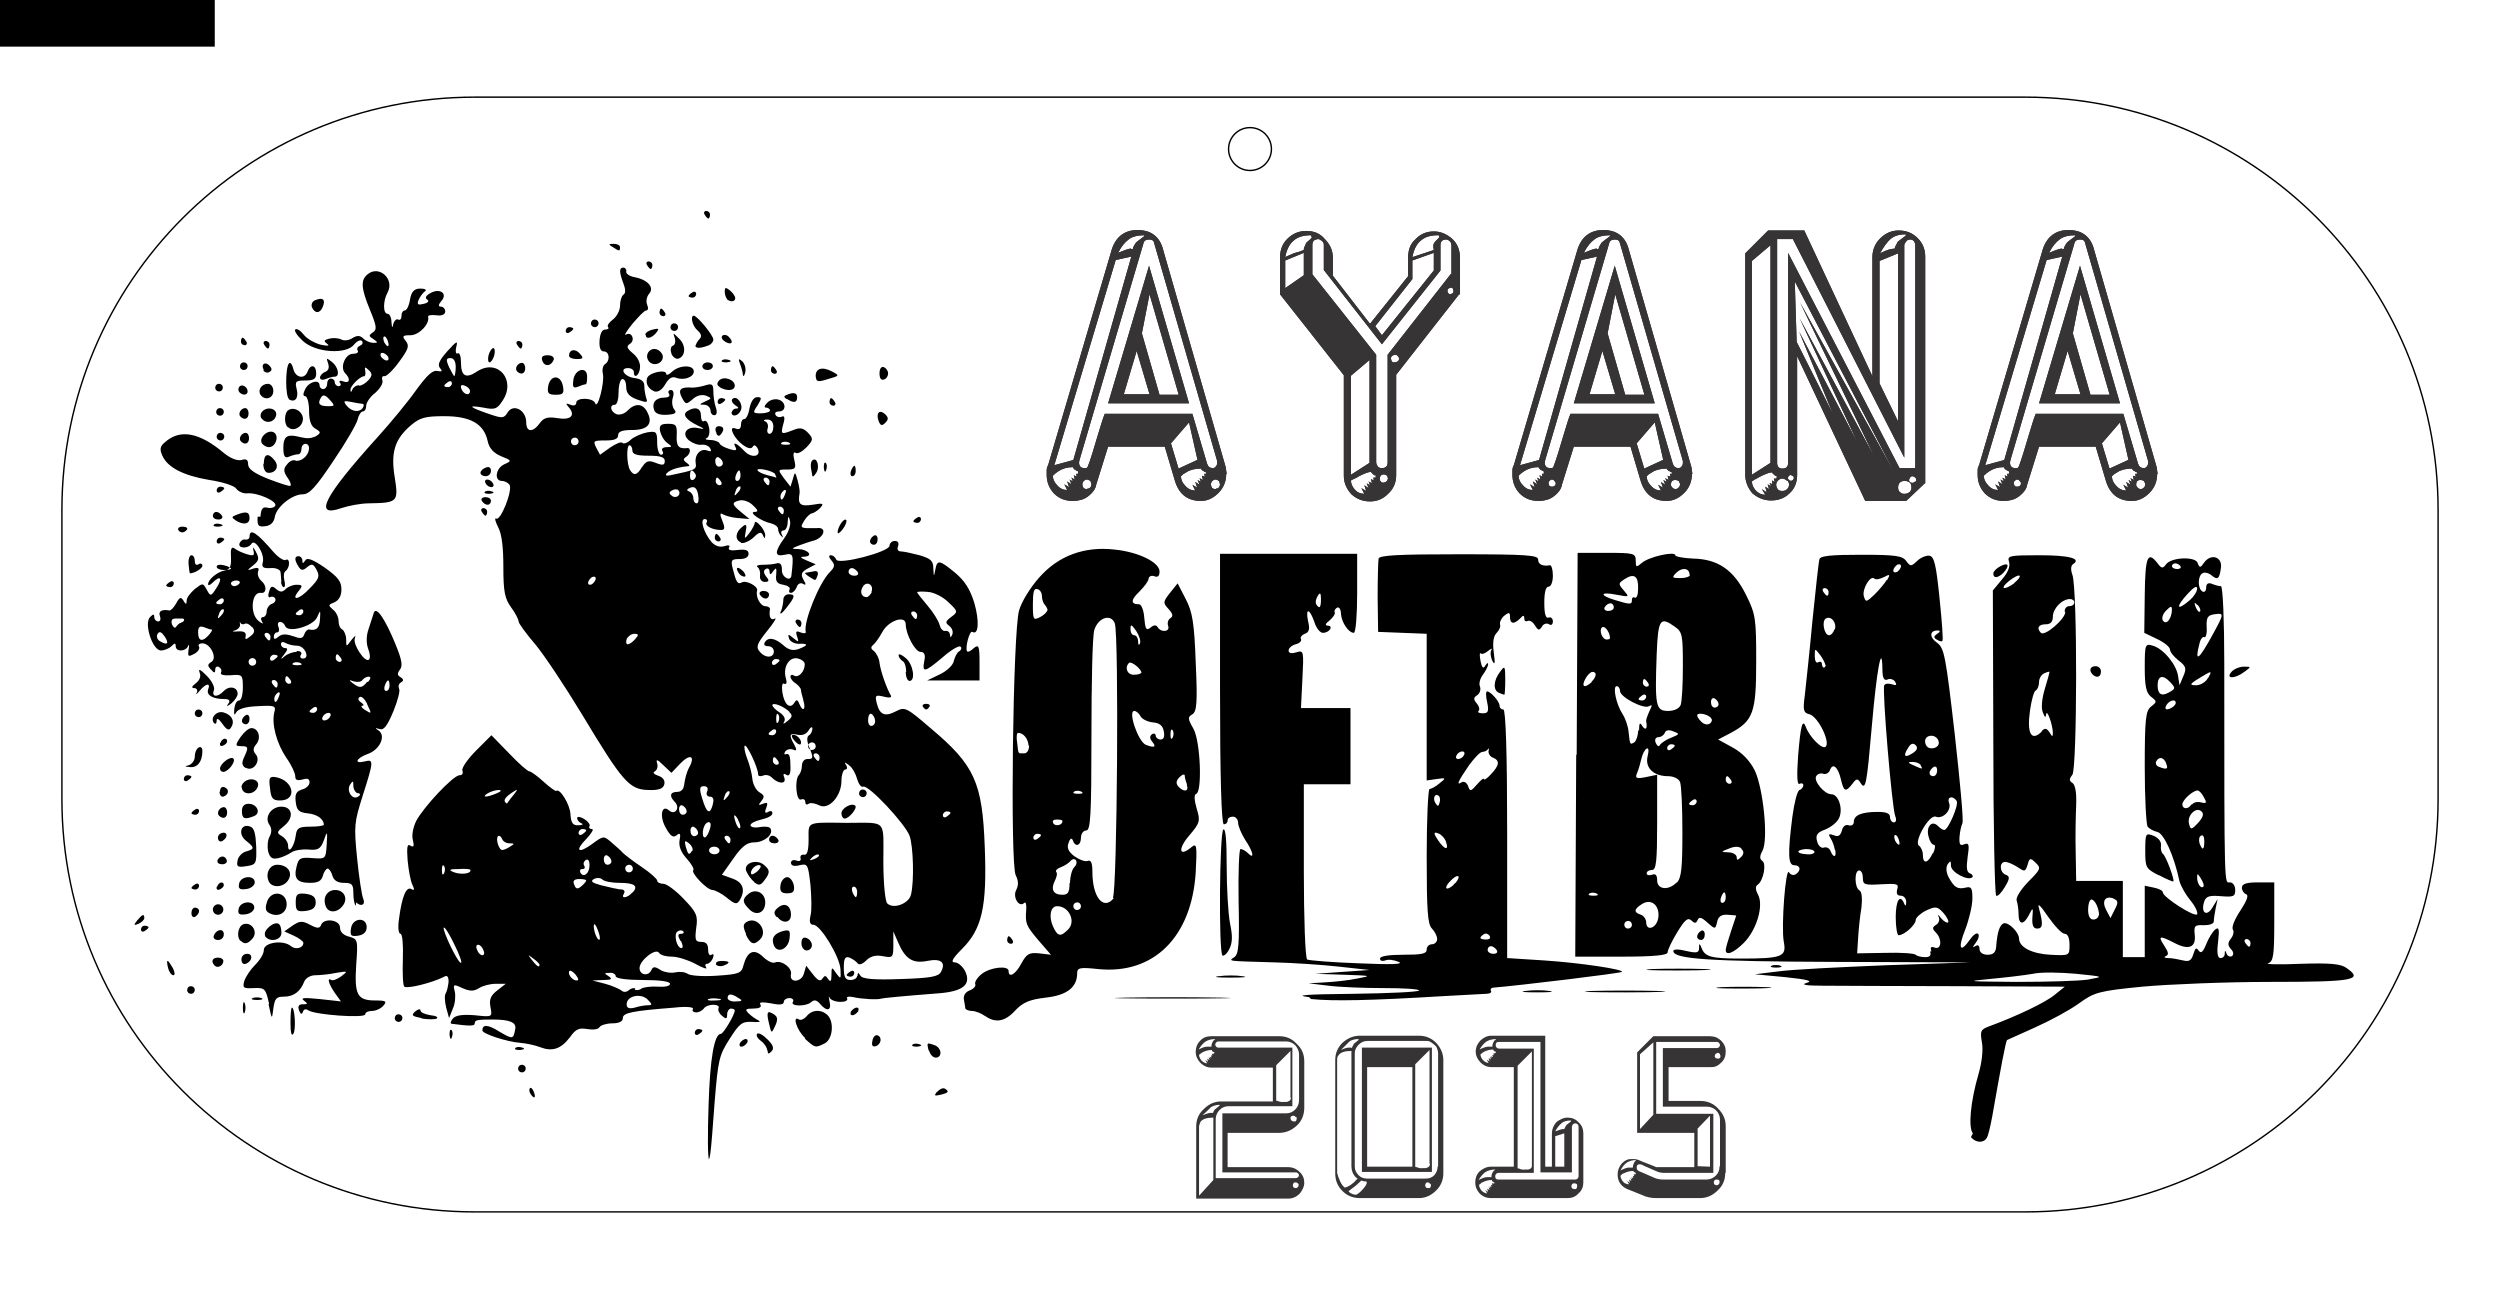 <?xml version="1.0" encoding="UTF-8"?>
<!DOCTYPE svg PUBLIC "-//W3C//DTD SVG 1.1//EN" "http://www.w3.org/Graphics/SVG/1.1/DTD/svg11.dtd">
<!-- Creator: CorelDRAW X6 -->
<svg xmlns="http://www.w3.org/2000/svg" xml:space="preserve" width="5.25in" height="2.75in" version="1.1" style="shape-rendering:geometricPrecision; text-rendering:geometricPrecision; image-rendering:optimizeQuality; fill-rule:evenodd; clip-rule:evenodd"
viewBox="0 0 5250 2750"
 xmlns:xlink="http://www.w3.org/1999/xlink"
 xmlns:dc="http://purl.org/dc/elements/1.1/"
 xmlns:cc="http://creativecommons.org/ns#"
 xmlns:rdf="http://www.w3.org/1999/02/22-rdf-syntax-ns#"
 xmlns:svg="http://www.w3.org/2000/svg"
 xmlns:sodipodi="http://sodipodi.sourceforge.net/DTD/sodipodi-0.dtd"
 xmlns:inkscape="http://www.inkscape.org/namespaces/inkscape"
 inkscape:version="0.91 r13725"
 sodipodi:docname="Ayana's Softball Ornament.svg">
 <defs>
  <style type="text/css">
   <![CDATA[
    .str0 {stroke:black;stroke-width:3}
    .fil1 {fill:none}
    .fil0 {fill:black}
    .fil2 {fill:#373435;fill-rule:nonzero}
   ]]>
  </style>
 </defs>
 <g id="Layer_x0020_1">
  <sodipodi:namedview id="base" pagecolor="#ffffff" bordercolor="#666666" borderopacity="1.0" inkscape:pageopacity="0.0" inkscape:pageshadow="2" inkscape:zoom="1.979899" inkscape:cx="223.25769" inkscape:cy="136.07482" inkscape:document-units="in" inkscape:current-layer="layer1" showgrid="false" units="in" inkscape:window-width="1920" inkscape:window-height="1018" inkscape:window-x="-8" inkscape:window-y="-8" inkscape:window-maximized="1"/>
  <path id="path3351" class="fil0" d="M1489 2434c-3,-3 -3,-53 -1,-113 3,-99 12,-150 26,-150 5,0 29,-40 29,-49 0,-2 -3,-4 -8,-4 -4,0 -8,6 -8,12 0,10 -2,11 -11,3 -6,-5 -9,-12 -7,-16 2,-4 -3,-7 -11,-7 -8,0 -17,3 -20,8 -3,4 -10,8 -16,8 -6,0 -9,-3 -7,-7 3,-4 -13,-6 -39,-3 -90,7 -108,11 -108,22 0,7 -8,11 -22,11 -12,0 -25,4 -27,8 -3,5 -14,6 -26,4 -17,-3 -24,0 -36,17 -19,25 -37,31 -63,21 -10,-4 -29,-8 -41,-9 -28,-2 -80,-19 -80,-26 0,-13 11,-13 35,2 29,17 30,17 34,-5 3,-14 -12,-20 -47,-20 -33,0 -38,1 -38,8 0,6 -10,6 -48,1 -4,0 -3,-5 2,-11 6,-7 20,-9 46,-7 37,4 37,4 33,-17 -3,-16 0,-24 14,-35l18 -14 -21 0c-12,0 -27,4 -35,9 -11,7 -19,7 -35,0 -19,-9 -20,-8 -16,7 2,9 1,25 -4,36l-8 20 -6 -22c-3,-12 -4,-26 -1,-30 3,-5 5,-16 6,-24 0,-12 -3,-15 -11,-10 -24,12 -76,25 -82,20 -3,-3 -4,-29 -3,-58 1,-31 -1,-53 -5,-53 -4,0 -6,-13 -3,-32 6,-46 15,-68 26,-62 6,4 7,1 2,-9 -4,-8 -8,-31 -10,-51 -2,-28 -1,-36 6,-31 7,4 8,1 5,-12 -3,-10 1,-28 7,-40 16,-30 78,-96 91,-96 6,0 8,-4 6,-10 -2,-5 11,-24 29,-42l32 -32 37 38c20,21 39,38 43,38 3,0 17,10 30,22 13,12 25,20 26,19 7,-7 29,28 30,49 1,18 5,24 17,23 8,0 11,-2 6,-4 -5,-2 -9,-7 -9,-11 0,-4 7,-3 15,2 8,5 13,12 11,15 -2,3 0,6 5,6 5,0 -1,9 -11,20 -26,26 -18,33 12,11 23,-17 24,-17 40,-3 9,8 20,17 24,22 4,4 22,18 40,30 18,12 32,25 32,28 0,4 6,7 13,7 7,0 26,14 43,32 27,28 30,35 26,61 -3,25 -2,29 11,29 10,0 14,5 14,16 0,9 3,14 7,11 4,-3 6,0 3,7 -2,6 -8,12 -12,12 -4,0 -5,3 -2,8 3,4 -7,1 -23,-8 -15,-8 -37,-15 -49,-15 -12,0 -24,-3 -27,-8 -7,-11 -41,16 -41,32 0,15 19,18 25,4 3,-7 7,-8 19,0 8,5 23,7 31,5 9,-2 20,-1 26,3 5,4 32,6 61,4 46,-3 52,-5 56,-21 8,-30 22,-37 41,-19 9,9 21,15 26,12 14,-5 36,12 33,25 -4,19 22,17 27,-1l5 -17 14 18c10,13 16,16 20,9 5,-7 7,-7 12,1 5,7 7,5 7,-8 0,-18 1,-18 10,-4 10,13 10,12 9,-8 -1,-26 -42,-94 -57,-94 -7,0 -9,-6 -6,-19 3,-10 2,-39 0,-64 -5,-44 -6,-46 -23,-42 -11,3 -18,1 -18,-5 0,-5 5,-7 11,-5 7,3 11,0 9,-5 -1,-5 2,-8 8,-7 6,1 9,-9 9,-32 0,-38 -6,-36 80,-35 86,0 77,-9 77,81 0,46 4,84 8,88 13,13 45,1 50,-18 7,-28 5,-102 -3,-124 -10,-26 -86,-107 -97,-103 -5,2 -10,-6 -13,-16 -3,-11 -10,-24 -17,-29 -9,-7 -11,-7 -6,0 3,5 2,9 -2,9 -4,0 -8,11 -8,24 0,32 -27,62 -47,51 -8,-4 -18,-6 -22,-3 -4,3 -7,1 -7,-4 0,-5 -4,-7 -9,-5 -10,4 -14,-42 -4,-52 3,-3 6,-12 6,-19 0,-8 5,-14 11,-14 13,0 14,-1 4,-26 -5,-12 -5,-21 0,-24 4,-2 7,-9 7,-14 0,-5 -4,-3 -8,4 -5,8 -13,11 -23,9 -17,-4 -19,0 -7,21 6,11 5,14 -3,10 -6,-2 -13,0 -16,4 -3,5 -2,7 1,6 8,-3 10,4 10,29 0,13 -3,18 -9,14 -6,-4 -7,-1 -4,6 5,14 -12,14 -26,0 -5,-5 -13,-7 -19,-4 -6,2 -10,1 -10,-3 0,-14 -24,-64 -28,-60 -2,2 0,14 5,27 5,12 10,32 11,43 1,11 8,24 15,28 10,6 11,9 4,18 -7,9 -7,10 3,6 10,-4 11,-2 7,9 -4,9 -2,12 4,8 5,-3 9,-2 9,3 0,5 -10,10 -23,13 -13,3 -23,8 -23,12 0,4 9,6 19,4 11,-2 21,-1 23,3 7,12 -13,29 -34,29 -15,0 -26,8 -44,34l-24 34 22 8c23,8 28,25 15,46 -6,9 -10,8 -27,-6 -11,-9 -25,-16 -30,-16 -11,0 -46,-36 -40,-42 2,-2 -4,-13 -14,-24 -12,-13 -17,-26 -15,-38 3,-14 1,-17 -6,-11 -7,6 -13,2 -22,-14 -15,-25 -10,-52 6,-38 13,11 24,-6 12,-18 -12,-12 -10,-21 5,-21 9,0 14,-6 15,-17 1,-9 5,-25 10,-34 14,-25 2,-30 -19,-8l-18 19 -17 -16c-13,-13 -16,-13 -13,-4 2,7 0,14 -5,17 -5,2 -2,6 7,9 10,3 15,10 13,18 -2,9 -11,13 -34,12 -40,-1 -54,-18 -139,-159 -35,-58 -79,-124 -98,-147 -19,-22 -35,-44 -35,-48 0,-4 -7,-18 -16,-30 -13,-18 -16,-33 -16,-84 0,-41 -3,-69 -11,-84 -6,-12 -8,-20 -4,-18 9,6 35,-59 28,-71 -3,-4 -10,-8 -16,-8 -17,0 -13,-27 5,-35 16,-7 16,-8 -7,-17 -16,-7 -25,-17 -28,-32 -8,-36 -36,-52 -91,-52 -40,0 -51,3 -70,19 -34,29 -43,57 -34,110 8,51 6,53 -54,54 -17,0 -43,5 -58,10 -60,21 -37,-24 75,-148 29,-32 66,-77 82,-100 22,-30 34,-42 44,-40 10,2 12,1 6,-6 -6,-7 -1,-17 15,-35 20,-22 23,-24 19,-9 -2,9 -1,15 3,13 4,-2 7,6 7,19 0,29 10,35 34,19 43,-28 83,18 53,62 -11,17 -16,19 -40,14 -35,-6 -30,-1 11,13 29,10 32,10 40,-3 12,-19 39,-5 39,21 0,21 14,22 29,1 8,-11 17,-13 36,-10 28,5 39,-5 25,-22 -8,-9 -7,-10 3,-6 7,3 12,1 12,-4 0,-12 36,-11 40,1 5,14 20,-45 16,-62 -2,-8 0,-17 4,-20 12,-7 10,-27 -2,-27 -7,0 -10,-8 -9,-23 1,-14 5,-23 12,-23 6,0 8,-2 6,-5 -3,-3 2,-10 10,-16 8,-6 15,-19 15,-29 0,-10 3,-20 7,-23 5,-3 5,-11 0,-24 -9,-24 -9,-33 0,-33 4,0 7,4 6,8 -1,5 7,10 17,12 28,5 43,22 31,35 -5,6 -7,16 -4,23 3,7 2,12 -2,12 -4,0 -16,13 -29,28 -12,15 -18,25 -14,23 12,-8 21,11 9,19 -8,5 -7,9 6,20 10,8 16,20 15,30 -1,16 -13,25 -13,9 0,-4 -5,-8 -12,-8 -20,0 -7,19 14,21 14,2 20,7 20,16 0,8 2,19 4,26 4,10 1,10 -19,3 -17,-6 -23,-14 -23,-26 0,-10 -3,-17 -8,-17 -4,0 -8,12 -8,27 0,15 -3,27 -8,27 -12,0 -9,15 4,20 6,2 17,-1 23,-8 16,-16 32,-15 41,3 13,24 2,38 -31,38 -21,0 -30,3 -30,11 0,8 -8,11 -27,11 -25,0 -26,1 -19,15l8 15 21 -15c12,-8 23,-13 26,-10 3,3 11,0 18,-7 7,-6 23,-13 34,-15 19,-3 21,-2 21,22 0,14 4,25 8,25 4,0 6,-3 3,-8 -3,-4 1,-8 9,-8 12,0 12,-1 1,-9 -7,-5 -13,-16 -15,-25 -2,-12 2,-15 17,-15 17,0 19,3 18,25 -1,22 4,28 22,26 9,-1 7,13 -3,19 -6,4 -5,7 2,12 6,4 7,7 3,7 -21,2 -37,7 -44,14 -5,5 -3,7 7,5 52,-11 55,-12 53,-25 -3,-18 10,-32 24,-27 8,3 10,2 6,-5 -3,-5 -11,-8 -18,-7 -7,1 -18,-3 -26,-9 -17,-14 -5,-31 19,-26 15,3 15,2 -2,-6 -24,-12 -32,-23 -20,-30 16,-10 28,-6 28,10 0,9 3,14 7,11 4,-2 8,4 10,14 2,10 0,20 -5,22 -5,2 -1,4 8,4 9,0 18,4 19,7 1,4 11,9 21,12 12,4 16,3 13,-3 -8,-14 2,-10 19,8 16,16 37,10 26,-8 -4,-6 -7,-6 -10,-1 -6,9 -33,-11 -41,-30 -4,-9 -2,-12 6,-9 7,3 11,0 11,-8 0,-7 3,-12 7,-12 4,0 9,-10 11,-23 3,-14 9,-23 16,-23 10,0 10,2 1,17 -11,16 -10,17 7,17 10,0 19,-3 19,-6 0,-3 -4,-6 -8,-6 -5,0 -4,-4 2,-10 5,-6 16,-9 23,-7 17,4 18,25 2,25 -7,0 -10,3 -7,8 3,4 8,5 13,3 5,-3 7,2 3,15 -6,23 -5,23 21,13 15,-6 21,-4 31,6 11,12 11,15 -3,30 -9,9 -19,15 -23,12 -5,-3 -6,3 -3,15 4,17 3,20 -15,20 -20,0 -20,0 -7,18l14 18 5 -16c4,-16 5,-16 10,3 3,11 5,23 4,27 -4,23 1,28 27,24 23,-4 25,-3 16,7 -6,6 -14,11 -17,11 -3,0 -11,7 -16,15 -8,13 -8,15 4,16 7,0 17,0 22,0 24,-3 15,22 -9,27 -4,1 -16,5 -27,9 -18,7 -18,8 -2,8 20,1 32,15 12,16 -10,0 -9,2 5,8l19 8 -17 9c-13,7 -15,12 -9,23 6,10 6,13 -1,9 -5,-3 -11,0 -13,7 -3,7 -8,12 -12,12 -4,0 -5,-3 -3,-7 2,-4 -3,-8 -13,-10 -13,-2 -17,-7 -15,-21 1,-15 0,-16 -6,-8 -5,8 -8,9 -8,1 0,-5 -4,-8 -8,-5 -5,3 -5,8 1,16 7,8 6,11 -3,11 -7,0 -11,-6 -10,-13 1,-7 -1,-15 -5,-18 -4,-3 1,-5 11,-5 10,0 23,-1 29,-3 8,-2 11,3 11,14 -1,15 19,26 20,11 5,-44 4,-47 -14,-43 -22,5 -22,-6 -1,-35 9,-12 14,-28 12,-36 -3,-12 -4,-11 -5,3 0,9 -4,17 -9,17 -4,0 -6,4 -3,9 3,6 3,7 -1,3 -4,-3 -7,-10 -7,-15 0,-5 -7,-10 -15,-12 -20,-4 -49,-24 -34,-24 8,0 7,-4 -4,-14 -8,-8 -21,-12 -28,-10 -17,4 -17,8 4,25l17 14 -24 -2c-13,-1 -27,-5 -32,-8 -6,-4 -7,0 -1,14 6,15 5,19 -3,19 -18,0 -35,-9 -30,-16 2,-4 0,-7 -4,-7 -11,0 -2,29 14,48 7,8 17,12 27,9 9,-3 13,-2 10,3 -3,5 4,7 18,5 16,-2 23,0 23,8 0,7 -7,11 -19,11 -17,0 -19,2 -14,21 7,28 10,33 19,28 9,-5 34,8 32,17 -4,13 7,33 17,33 6,0 10,3 10,6 -3,17 2,25 10,20 5,-3 -2,9 -16,26 -21,26 -24,34 -16,43 12,15 30,14 30,0 0,-6 -5,-11 -12,-11 -7,0 -10,-3 -7,-8 7,-12 22,-9 39,6 11,10 20,12 32,8 21,-8 21,-12 0,-11 -9,0 -18,-5 -20,-11 -3,-10 -2,-10 9,-1 11,9 12,9 8,-3 -4,-11 -2,-13 7,-9 7,3 12,2 11,-1 -5,-21 28,-103 51,-126 10,-10 11,-15 3,-24 -6,-7 -6,-11 -1,-11 4,0 9,4 11,9 4,12 112,-16 112,-29 0,-5 5,-10 11,-10 7,0 9,4 7,11 -3,7 0,11 6,11 6,0 23,4 39,8 23,7 29,11 29,28 1,18 1,18 4,3 4,-22 8,-22 42,6 20,17 31,34 40,63 11,38 9,69 -4,61 -6,-4 -16,35 -11,41 2,2 8,-1 14,-7 10,-8 12,-5 12,29l0 39 -55 0 -55 0 27 -13c15,-7 28,-20 29,-28 2,-8 7,-18 11,-20 5,-3 6,-8 3,-10 -3,-3 -20,7 -37,22 -38,32 -44,34 -39,8 3,-13 0,-19 -8,-19 -11,0 -31,-37 -31,-58 0,-20 -36,-8 -49,16 -7,13 -16,25 -20,28 -5,4 -4,8 2,12 5,4 11,15 12,25 2,17 15,54 24,69 2,4 -4,5 -15,2 -17,-4 -19,-3 -15,13 6,25 17,30 40,18 19,-10 22,-9 73,35 93,78 109,114 114,250 5,126 -6,172 -48,214 -20,20 -24,28 -15,28 7,0 17,9 22,19 13,28 -5,42 -56,46 -78,6 -117,10 -120,11 -7,3 -42,1 -59,-3 -10,-2 -15,-1 -13,3 2,4 -4,7 -14,7 -10,0 -21,-4 -23,-9 -2,-5 -2,-2 0,8 5,20 -6,22 -20,5 -7,-8 -12,-9 -18,-4 -10,10 -45,10 -39,0 3,-4 -1,-8 -7,-8 -7,0 -12,4 -12,8 0,6 -9,7 -27,3 -18,-3 -26,-3 -22,3 3,5 -3,8 -15,8 -17,0 -18,2 -10,10 6,6 15,12 21,15 6,3 0,4 -13,3 -22,-1 -27,3 -48,36 -22,34 -24,45 -31,129 -9,123 -10,127 -15,122l0 0zm-128 -323c9,0 9,-2 -1,-12 -14,-14 -44,-8 -44,10 0,8 5,10 17,7 9,-3 22,-5 28,-5zm150 -13c-7,-2 -18,-2 -23,0 -5,2 1,4 13,3 13,0 17,-2 9,-4l0 0zm40 -2c-15,-10 -23,-10 -23,0 0,4 8,8 17,7 14,0 15,-2 6,-7l0 0zm-218 -18c2,2 9,2 14,-2 5,-3 21,-5 35,-4 14,1 25,-1 25,-6 0,-5 -21,-8 -57,-8 -33,0 -57,-3 -57,-8 0,-4 -6,-8 -13,-7 -11,0 -12,1 -2,7 9,6 6,8 -11,8l-23 1 27 7c15,4 30,11 34,14 4,4 11,4 16,-1 5,-4 11,-5 13,-3l0 0zm-124 -31c-5,-6 -11,-10 -13,-8 -5,5 5,20 15,20 5,0 4,-4 -2,-12zm592 2c0,-7 1,-8 6,0 4,7 28,9 84,7 63,-2 80,-5 85,-15 11,-20 0,-29 -29,-23 -30,6 -46,-4 -61,-39l-10 -23 0 28c0,27 -1,28 -22,24 -15,-3 -26,0 -35,9 -8,8 -15,10 -18,6 -3,-4 -10,-9 -17,-12 -9,-3 -12,1 -12,21 0,20 3,26 14,26 8,0 14,-4 14,-9l0 0zm-23 -1c0,-2 3,-5 8,-8 4,-3 8,-1 8,3 0,4 -3,8 -8,8 -4,0 -8,-2 -8,-3zm-645 -22c0,-2 -6,-8 -13,-13 -12,-9 -12,-9 -3,3 10,13 16,17 16,10l0 0zm-179 -43c-10,-21 -20,-37 -22,-35 -4,4 29,74 36,74 3,0 -3,-17 -14,-39l0 0zm61 12c-2,-6 -7,-11 -11,-11 -4,0 -5,5 -2,11 2,6 7,11 11,11 4,0 5,-5 2,-11zm414 -19c-6,-11 -6,-15 1,-15 5,0 7,-2 5,-5 -3,-3 -8,-3 -12,0 -9,5 -2,35 8,35 4,0 3,-7 -1,-15l0 0zm-174 -24c-4,-10 -7,-14 -8,-9 -1,12 8,34 12,30 2,-2 0,-11 -4,-21zm74 -78c12,-14 3,-20 -29,-20 -15,0 -31,-3 -35,-7 -4,-4 -12,-4 -18,-1 -8,5 -3,8 15,13 14,3 28,7 31,7 3,1 9,2 14,2 4,1 6,4 3,9 -7,11 8,9 18,-3l0 0zm471 -1c0,-6 -3,-11 -7,-11 -4,0 -5,5 -3,11 2,6 6,11 7,11 2,0 3,-5 3,-11zm-569 -24c0,-2 -7,-3 -15,-3 -10,0 -14,4 -10,12 3,9 7,10 15,3 6,-5 10,-10 10,-12zm-299 -31c-3,-3 -4,2 -4,10 0,9 2,11 5,5 2,-5 2,-12 -1,-15l0 0zm56 9c0,-2 -11,-3 -25,-2 -20,0 -22,2 -9,7 14,5 34,3 34,-4l0 0zm250 -11c0,-8 -3,-13 -8,-10 -4,3 -6,8 -3,12 2,4 1,7 -4,7 -5,0 -6,3 -4,8 7,11 19,1 19,-16l0 0zm91 8c0,-4 -3,-8 -8,-8 -4,0 -8,3 -8,8 0,4 3,8 8,8 4,0 8,-3 8,-8zm-45 -15c0,-4 -3,-9 -8,-12 -4,-3 -8,1 -8,7 0,7 3,12 8,12 4,0 8,-3 8,-7zm436 -14c-2,-2 -8,0 -14,5 -7,7 -7,8 4,4 7,-3 12,-7 9,-9l0 0zm-266 -8c2,-4 -1,-11 -7,-16 -9,-7 -10,-6 -7,7 5,17 7,19 13,9zm57 -1c0,-4 -5,-8 -11,-8 -6,0 -11,3 -11,8 0,4 5,8 11,8 6,0 11,-3 11,-8zm-440 -8c10,-6 10,-7 -1,-7 -7,0 -14,-4 -16,-10 -2,-5 -6,-7 -8,-5 -6,5 2,30 9,29 3,0 10,-3 16,-7l0 0zm463 -15c0,-4 -4,-8 -8,-8 -4,0 -6,3 -3,8 3,4 6,8 8,8 2,0 3,-3 3,-8zm-43 -23c3,-10 1,-15 -5,-13 -5,2 -9,10 -10,19 -1,20 9,15 15,-6zm-260 4c0,-2 -3,-3 -8,-3 -4,0 -8,4 -8,8 0,4 3,6 8,3 4,-3 8,-6 8,-8zm235 5c0,-4 -3,-9 -8,-12 -4,-3 -8,1 -8,7 0,7 3,12 8,12 4,0 8,-3 8,-7zm84 -28c-9,-15 -11,-10 -4,9 3,7 6,11 8,9 2,-2 0,-10 -4,-17l0 0zm446 -14c0,-2 -3,-3 -8,-3 -4,0 -8,4 -8,8 0,4 3,6 8,3 4,-3 8,-6 8,-8zm-554 -3c0,-4 -3,-9 -8,-12 -4,-3 -8,1 -8,7 0,7 3,12 8,12 4,0 8,-3 8,-7zm55 -16c3,-10 0,-15 -6,-15 -6,0 -9,-5 -6,-11 3,-7 0,-11 -7,-11 -9,0 -10,5 -3,27 9,30 16,34 22,11l0 0zm-419 -18c11,-14 10,-14 -5,-4 -9,6 -15,13 -13,17 2,4 5,5 5,4 1,-1 6,-9 13,-17l0 0zm453 -8c-2,-2 -7,2 -9,9 -4,11 -3,12 4,4 5,-5 8,-11 5,-14l0 0zm-488 4c10,-4 11,-7 4,-7 -6,0 -16,3 -23,7 -14,9 -2,9 19,0zm591 -68c-3,-4 -6,-8 -8,-8 -2,0 -3,3 -3,8 0,4 4,8 8,8 4,0 6,-3 3,-8zm87 -8c0,-4 -4,-8 -8,-8 -4,0 -6,3 -3,8 3,4 6,8 8,8 2,0 3,-3 3,-8zm-8 -23c0,-4 -3,-8 -8,-8 -4,0 -8,3 -8,8 0,4 3,8 8,8 4,0 8,-3 8,-8zm-83 -31c0,-4 -3,-6 -8,-3 -4,3 -8,6 -8,8 0,2 3,3 8,3 4,0 8,-4 8,-8zm207 -27c-6,-15 -14,-13 -14,4 0,8 4,13 9,11 5,-2 7,-8 5,-14l0 0zm-203 -9c-3,-3 -4,2 -4,10 0,9 2,11 5,5 2,-5 2,-12 -1,-15l0 0zm24 -5c-12,-12 -36,-21 -36,-14 0,3 7,10 15,15 9,6 13,13 10,19 -4,6 -1,6 7,-1 10,-8 11,-12 3,-19l0 0zm29 -25c-2,-8 -5,-17 -5,-21 0,-4 -6,-10 -11,-14 -6,-3 -11,-10 -11,-14 0,-4 4,-5 8,-2 9,5 22,-9 22,-24 0,-5 -6,-10 -14,-12 -18,-5 -32,17 -26,40 3,10 2,15 -3,13 -4,-3 -6,4 -4,18 4,26 16,36 25,22 5,-8 7,-7 11,3 7,17 14,11 8,-8zm-50 -83c0,-2 -3,-3 -8,-3 -4,0 -8,4 -8,8 0,4 3,6 8,3 4,-3 8,-6 8,-8zm-303 -45c8,-9 7,-11 -2,-11 -6,0 -13,5 -16,11 -2,6 -1,11 2,11 4,0 11,-5 16,-11zm659 -28c-8,-6 -8,-9 4,-18 15,-11 15,-12 -5,-31 -11,-11 -30,-21 -43,-22 -13,-1 -23,-1 -23,1 0,1 10,14 22,28 12,14 23,32 25,40 2,8 7,14 12,13 5,-1 9,2 10,8 0,7 2,6 5,-1 2,-6 -1,-13 -6,-17l0 0zm-67 -22c0,-4 -4,-8 -8,-8 -4,0 -6,3 -3,8 3,4 6,8 8,8 2,0 3,-3 3,-8zm-96 -49c6,-15 -10,-24 -18,-11 -7,11 -3,22 8,22 3,0 8,-5 11,-11zm-579 -28c0,-4 -3,-5 -8,-3 -4,3 -8,8 -8,12 0,4 3,5 8,3 4,-3 8,-8 8,-12zm550 -14c-3,-4 -8,-8 -12,-8 -4,0 -7,3 -7,8 0,4 5,8 12,8 7,0 10,-3 7,-8zm-155 -129c0,-4 -4,-8 -8,-8 -4,0 -6,3 -3,8 3,4 6,8 8,8 2,0 3,-3 3,-8zm-180 -34c-3,-13 -7,-17 -16,-14 -8,3 -9,6 -3,8 5,2 9,8 9,14 0,6 3,11 7,11 4,0 5,-8 3,-18l0 0zm-42 -9c-2,-2 -8,-2 -13,1 -7,4 -6,7 1,12 10,6 20,-5 12,-13zm225 8c3,-7 1,-10 -3,-7 -4,3 -7,8 -7,12 0,11 5,9 10,-5zm-95 -15c-2,-2 -7,2 -9,9 -4,11 -3,12 4,4 5,-5 8,-11 5,-14l0 0zm-40 -11c-3,-4 -6,-8 -8,-8 -2,0 -3,3 -3,8 0,4 4,8 8,8 4,0 6,-3 3,-8zm102 0c0,-4 -4,-8 -8,-8 -4,0 -6,3 -3,8 3,4 6,8 8,8 2,0 3,-3 3,-8zm-156 -16c-7,-11 -11,-9 -11,5 0,7 3,10 8,7 4,-3 6,-8 3,-12l0 0zm95 4c0,-6 -1,-11 -3,-11 -2,0 -5,5 -7,11 -2,6 -1,11 3,11 4,0 7,-5 7,-11zm73 -3c-2,-4 -13,-8 -24,-10 -22,-4 -15,6 8,12 8,2 16,4 18,5 1,0 0,-2 -2,-6zm-279 -16c8,-12 13,-14 28,-8 15,6 19,5 19,-4 0,-8 -9,-11 -34,-11 -25,0 -34,-3 -34,-11 0,-6 -3,-11 -6,-11 -7,0 -6,40 1,52 8,13 15,11 25,-6l0 0zm169 -7c0,-4 -3,-9 -8,-12 -4,-3 -8,1 -8,7 0,7 3,12 8,12 4,0 8,-3 8,-7zm-303 -46c0,-4 -3,-8 -8,-8 -4,0 -8,3 -8,8 0,4 3,8 8,8 4,0 8,-3 8,-8zm441 2c-5,-2 -12,-2 -15,1 -3,3 2,4 10,4 9,0 11,-2 5,-5l0 0zm-32 -33c0,-10 -5,-15 -13,-15 -7,0 -9,2 -4,4 5,2 7,9 5,15 -2,6 0,11 4,11 5,0 8,-7 8,-15zm-637 -75c0,-4 -5,-9 -11,-11 -7,-3 -10,-1 -7,7 5,12 18,15 18,4zm-38 -16c0,-4 -3,-6 -8,-3 -4,3 -8,6 -8,8 0,2 3,3 8,3 4,0 8,-4 8,-8zm8 -34c0,-12 -4,-19 -11,-19 -9,0 -10,3 -3,19 5,10 10,19 11,19 1,0 3,-9 3,-19zm3186 1609c-10,-12 -5,-67 12,-125 7,-24 10,-51 7,-66 -4,-24 -3,-27 16,-34 57,-21 118,-50 137,-66l21 -17 -227 -1c-125,0 -251,-1 -281,-1 -36,0 -47,-2 -34,-6 14,-4 2,-7 -45,-12l-64 -6 49 -6c27,-4 129,-9 227,-13l178 -6 -284 -1c-268,-1 -341,-6 -341,-23 0,-4 12,-4 27,0 22,5 27,4 27,-6 0,-10 1,-11 5,-1 7,19 19,23 82,23 88,0 97,-4 91,-35 -6,-32 4,-159 11,-146 3,5 9,7 14,4 12,-8 10,-19 -3,-19 -13,0 -14,-23 -4,-102 4,-29 10,-54 15,-56 4,-1 8,-6 8,-10 0,-4 -4,-5 -8,-3 -5,3 -6,-16 -3,-58 5,-62 9,-80 16,-62 8,22 35,49 42,42 10,-10 -16,-63 -34,-68 -13,-3 -14,-9 -10,-39 2,-19 10,-90 16,-156 7,-67 13,-126 15,-131 2,-7 27,-9 88,-9 71,0 86,2 94,13 9,12 10,12 23,0 7,-7 19,-12 26,-11 10,2 14,20 21,89 5,48 8,88 6,90 -2,2 -7,0 -12,-3 -7,-4 -6,-7 1,-12 7,-4 7,-7 1,-7 -17,0 -18,14 -1,26 15,11 18,27 37,192 11,99 19,183 16,187 -2,4 -5,16 -6,28 -1,16 1,20 10,16 10,-4 11,1 7,27 -3,22 -2,32 5,34 5,2 7,6 5,8 -8,9 -45,-10 -45,-24 0,-11 -1,-11 -7,-3 -4,7 -3,17 2,27 12,22 19,26 36,22 12,-3 14,1 14,23 0,15 -7,44 -15,65 -16,40 -11,51 10,21 6,-9 14,-15 17,-12 3,3 1,11 -5,19 -7,9 -7,11 -1,7 6,-4 9,-1 9,6 0,7 7,12 17,12 12,0 17,-5 18,-17 2,-29 7,-46 16,-49 10,-3 32,19 32,32 0,18 27,32 66,34 40,2 40,2 40,-21 0,-15 -4,-23 -10,-23 -6,0 -21,-16 -35,-36 -17,-25 -23,-30 -19,-17 9,33 8,42 -4,42 -8,0 -11,-7 -10,-23 2,-22 1,-22 -7,-6 -11,22 -22,22 -22,-1 0,-10 -2,-23 -4,-29 -2,-6 8,-22 24,-39 26,-26 28,-29 16,-40 -11,-11 -13,-11 -17,4 -5,15 -6,15 -21,5 -9,-6 -21,-11 -26,-11 -13,0 -12,22 1,27 9,3 9,8 -2,26 -7,12 -15,20 -18,18 -3,-2 -6,-147 -6,-322l-1 -319 19 -23c13,-15 18,-28 15,-37 -4,-13 0,-14 64,-14 63,0 89,7 70,19 -4,3 -5,11 -1,22 11,29 10,407 0,420 -7,9 -7,13 0,17 6,4 9,20 8,47 -1,22 -2,67 -1,100l1 59 49 0 49 0 0 80 0 80 23 0 23 0 0 -75 0 -75 19 4c10,2 19,6 19,10 0,10 67,53 72,46 2,-4 -4,-17 -14,-29 -10,-12 -20,-30 -23,-40 -11,-53 -33,-102 -47,-104 -8,-2 -17,-7 -20,-11 -3,-5 -6,-61 -6,-125 0,-102 2,-118 13,-127 13,-10 13,-11 0,-21 -10,-8 -13,-22 -13,-61 0,-49 1,-51 17,-46 22,6 50,40 53,64l3 19 8 -19c7,-16 6,-21 -10,-33 -10,-8 -18,-18 -18,-23 0,-5 -12,-15 -27,-22l-27 -13 1 -80c1,-80 6,-93 27,-66 8,11 11,11 17,3 10,-16 62,-18 67,-4 4,11 6,11 14,-1 14,-19 38,-12 35,11 -3,24 -7,27 -20,16 -6,-5 -15,-7 -19,-4 -10,6 -10,32 0,38 4,3 8,-1 8,-8 0,-8 4,-11 12,-8 7,3 15,5 19,5 4,0 7,73 7,161 0,486 0,461 12,461 6,0 11,7 11,16 0,14 -4,15 -30,13 -24,-2 -31,0 -35,11 -8,24 5,33 17,13l11 -18 -4 19c-2,10 -4,23 -4,28 0,5 -9,8 -21,8 -19,-1 -21,1 -19,20 3,27 -13,33 -43,17 -31,-16 -35,-15 -21,6 9,14 10,19 3,22 -5,2 -2,4 6,4 8,0 22,3 31,5 12,3 17,0 21,-13 4,-13 6,-15 11,-8 5,7 9,4 16,-13 5,-13 14,-27 19,-31 8,-6 9,-1 6,26 -3,23 -1,34 5,34 5,0 9,-4 9,-9 0,-8 1,-8 4,0 2,5 7,7 11,5 4,-3 4,-9 -2,-15 -7,-8 -7,-13 0,-22 5,-6 7,-15 4,-19 -3,-5 4,-22 16,-40 13,-20 18,-32 12,-34 -5,-2 -9,-8 -9,-14 0,-8 10,-11 34,-11l34 0 0 83c0,72 -2,83 -13,87 -7,2 23,3 68,1 63,-2 85,0 97,9 36,25 15,29 -160,29 -93,0 -214,5 -269,10 -92,9 -101,12 -133,35 -19,14 -60,36 -91,50 -31,14 -58,26 -60,27 -3,2 -14,62 -31,159 -4,22 -9,43 -12,47 -7,11 -23,10 -33,-2l0 0zm242 -323c34,-6 34,-6 -25,-12 -33,-3 -74,-4 -91,0 -17,3 -59,8 -92,11 -52,5 -44,5 57,6 65,0 133,-2 152,-5l0 0zm-329 -59c-3,-9 -1,-11 7,-8 14,5 16,-18 2,-32 -8,-8 -7,-11 1,-16 6,-4 8,-11 5,-17 -3,-6 0,-4 5,3 6,7 13,11 15,9 2,-2 -2,-11 -10,-20 -13,-14 -16,-14 -36,-5 -12,6 -22,15 -22,20 0,10 -24,32 -36,32 -3,0 -6,-17 -6,-38 0,-35 9,-50 18,-28 2,6 4,4 4,-4 0,-7 -5,-13 -11,-13 -8,0 -10,-4 -8,-13 4,-12 0,-13 -34,-11 -34,2 -38,1 -38,-13 0,-9 -3,-16 -8,-16 -10,0 -10,36 1,42 5,3 6,17 4,36 -3,17 -6,46 -7,64l-2 32 59 -1c32,-1 61,1 64,4 3,3 12,5 20,5 10,0 13,-4 10,-12l0 0zm670 -18c0,-4 -4,-8 -8,-8 -4,0 -6,3 -3,8 3,4 6,8 8,8 2,0 3,-3 3,-8zm-318 -58c0,-15 -9,-33 -16,-33 -4,0 -7,10 -7,21 0,14 4,21 11,21 6,0 11,-4 11,-9l0 0zm31 -35c-18,-7 -26,5 -16,24l9 17 9 -18c8,-15 7,-19 -3,-23l0 0zm183 -42c-7,-11 -8,-12 -8,-2 0,13 8,24 13,19 2,-2 0,-9 -5,-17zm-563 -52c5,-10 6,-19 2,-19 -4,0 -9,-8 -11,-17 -6,-21 7,-35 19,-23 5,5 11,9 14,9 8,0 31,-53 26,-61 -8,-12 -21,-9 -16,4 6,15 -13,35 -28,29 -14,-5 -47,54 -35,61 4,3 8,11 8,19 0,21 11,18 21,-4l0 0zm-249 -4c0,-4 -8,-6 -18,-6 -22,2 -20,10 3,11 9,1 16,-2 16,-6l0 0zm43 -5c-1,-7 -5,-18 -9,-24 -5,-8 -4,-10 7,-6 9,4 14,1 17,-10 2,-9 8,-13 14,-11 6,2 11,-1 11,-7 0,-14 16,-21 50,-21 18,0 26,3 26,11 0,6 4,11 8,11 5,0 6,-6 3,-13 -7,-18 -28,-267 -23,-275 2,-4 10,-4 16,-2 9,3 11,2 7,-5 -3,-5 -11,-8 -16,-5 -8,3 -11,-3 -11,-24 -1,-54 -12,4 -22,120 -11,126 -13,138 -24,121 -6,-10 -9,-9 -17,2 -14,18 -18,17 -24,-9 -6,-26 -17,-36 -23,-20 -2,6 -9,10 -14,8 -5,-2 -12,0 -15,5 -6,10 17,38 32,38 15,0 25,31 16,50 -4,9 -17,19 -29,24 -17,6 -21,12 -17,25 2,9 9,15 14,13 5,-2 12,1 14,7 6,15 13,14 10,-2l0 0zm776 -18c0,-9 -3,-14 -7,-11 -4,2 -5,9 -3,16 6,16 10,14 10,-4l0 0zm-642 -4c-2,-6 -6,-10 -8,-8 -2,2 -1,7 1,12 7,12 12,10 7,-4zm636 -58c-11,-11 -31,9 -26,26 3,13 5,13 19,-2 10,-11 13,-19 7,-24l0 0zm-20 -14c3,-5 11,-7 19,-5 12,3 13,1 6,-11 -4,-8 -10,-14 -13,-14 -10,0 -32,20 -32,29 0,11 13,11 19,0zm-535 -72c0,-7 -3,-10 -8,-7 -4,3 -8,8 -8,12 0,4 3,7 8,7 4,0 8,-5 8,-12zm-34 -11c-3,-4 -10,-7 -18,-7 -10,0 -10,2 2,7 20,9 21,9 15,0zm515 -4c-5,-13 -15,-15 -21,-4 -2,4 0,9 5,11 17,7 21,5 16,-6l0 0zm-526 -38c-5,-5 -10,-4 -15,4 -12,18 -9,24 8,13 10,-6 12,-12 7,-17zm48 -9c-6,-17 -32,-13 -28,4 2,9 8,13 18,11 8,-2 12,-8 10,-14zm216 -20c7,-8 11,-7 17,2 6,10 7,10 7,0 -1,-19 -13,-50 -14,-38 -1,8 -3,7 -7,-4 -4,-9 -2,-29 4,-49 6,-19 10,-35 10,-36 0,-1 -5,0 -11,3 -6,2 -11,11 -11,18 0,8 -3,16 -7,18 -4,2 -9,21 -12,42 -7,49 3,66 25,44l0 0zm282 -60c0,-10 -17,-4 -21,8 -2,6 2,7 9,4 7,-3 12,-8 12,-12zm-12 -44c-15,-16 -26,-13 -26,7 0,19 8,24 24,15 14,-8 14,-9 2,-22l0 0zm80 -8c8,-14 7,-15 -5,-8 -34,20 -37,23 -20,23 9,0 21,-7 25,-16l0 0zm-804 -28c0,-3 -5,-13 -11,-21 -11,-14 -11,-14 -11,3 0,10 3,15 7,13 4,-3 8,-1 8,3 0,4 2,8 4,8 2,0 4,-3 4,-6zm814 -64c24,-44 24,-45 3,-42 -14,2 -17,7 -16,27 1,14 -2,23 -5,21 -3,-2 -8,4 -10,13 -11,42 -2,36 28,-19zm-794 -10c5,-14 -8,-30 -19,-23 -9,6 -3,35 7,35 4,0 9,-5 11,-12l0 0zm483 -37c-1,-7 4,-12 9,-12 6,0 11,-3 11,-8 0,-4 -4,-7 -9,-7 -17,0 -36,20 -36,37 0,11 -5,16 -15,16 -15,0 -20,8 -10,18 8,8 52,-30 51,-44l0 0zm225 -4c0,-9 -2,-9 -12,1 -7,7 -10,16 -7,21 7,11 19,-4 19,-23l0 0zm54 -10c-7,-7 -8,-7 -4,4 3,7 7,12 9,9 2,-2 0,-8 -5,-14l0 0zm-16 -11c8,-7 15,-18 15,-24 0,-7 -7,-3 -19,10 -27,29 -25,39 4,14zm-636 -42c7,-12 6,-13 -7,-6 -8,4 -17,6 -20,3 -8,-8 -26,22 -22,37 4,13 5,13 22,-3 10,-10 22,-24 26,-31zm-123 25c0,-4 -4,-8 -8,-8 -4,0 -6,3 -3,8 3,4 6,8 8,8 2,0 3,-3 3,-8zm390 -19c8,-6 13,-13 11,-15 -2,-2 -12,3 -22,11 -21,17 -11,21 12,4zm-238 -35c0,-4 -3,-5 -8,-3 -4,3 -8,8 -8,12 0,4 3,5 8,3 4,-3 8,-8 8,-12zm587 0c-2,-3 -7,-6 -11,-6 -4,0 -7,3 -7,6 0,3 5,6 11,6 6,0 9,-3 7,-6zm-3465 1108c-3,-4 -3,-10 -1,-12 2,-2 6,2 8,8 5,13 1,16 -7,4zm854 -4c5,-6 12,-9 16,-7 10,6 8,9 -9,13 -13,3 -14,2 -7,-7zm-880 -49c0,-4 3,-8 8,-8 4,0 8,3 8,8 0,4 -3,8 -8,8 -4,0 -8,-3 -8,-8zm862 -38c-4,-17 -4,-17 13,-11 15,6 16,26 2,26 -6,0 -12,-7 -14,-15zm-339 0c0,-6 -6,-15 -13,-20 -7,-5 -11,-12 -8,-15 3,-3 12,2 22,12 12,12 14,19 8,25 -6,6 -8,6 -8,-2l0 0zm-529 -5c3,-3 9,-3 15,-1 6,2 4,4 -5,5 -8,0 -12,-1 -10,-4l0 0zm472 -11c3,-4 8,-8 12,-8 4,0 5,3 3,8 -3,4 -8,8 -12,8 -4,0 -5,-3 -3,-8zm137 -10c-18,-16 -28,-49 -13,-39 4,2 11,-1 16,-7 11,-14 31,-15 44,-2 14,14 11,50 -6,59 -20,10 -20,10 -42,-10l0 0zm141 6c1,-8 6,-13 10,-12 11,3 9,19 -3,23 -7,2 -9,-2 -7,-11l0 0zm84 8c3,-3 9,-3 15,-1 6,2 4,4 -5,5 -8,0 -12,-1 -10,-4l0 0zm-972 -21c0,-8 1,-12 4,-10 3,3 3,9 1,15 -2,6 -4,4 -5,-5l0 0zm-334 -25c0,-18 1,-32 3,-32 6,0 9,46 3,55 -4,6 -6,-3 -6,-23zm849 21c0,-4 3,-8 8,-8 4,0 8,2 8,3 0,2 -3,5 -8,8 -4,3 -8,1 -8,-3zm156 -19c-6,-25 -4,-29 10,-20 8,5 9,11 3,24 -8,17 -8,17 -13,-4l0 0zm-786 -12c0,-4 3,-8 8,-8 4,0 8,3 8,8 0,4 -3,8 -8,8 -4,0 -8,-3 -8,-8zm56 0c-20,-4 -22,-6 -13,-14 6,-5 11,-6 11,-2 0,4 9,8 21,10 11,1 17,4 13,7 -4,2 -18,2 -31,0l0 0zm1184 -4c-8,-6 -21,-11 -28,-11 -7,0 -14,-3 -14,-6 0,-3 -2,-12 -3,-19 -1,-8 4,-15 12,-18 8,-3 14,-9 12,-13 -2,-5 5,-15 14,-22 18,-14 56,-18 56,-6 0,16 15,7 27,-16 11,-20 16,-23 37,-21l25 3 -26 -30c-27,-32 -28,-35 -26,-65 1,-10 -1,-17 -4,-14 -11,11 -25,-12 -17,-27 5,-10 5,-19 -1,-31 -12,-23 -6,-511 7,-556 5,-18 24,-49 43,-70 40,-45 94,-65 157,-58 51,5 95,27 95,46 0,10 -4,13 -11,10 -6,-2 -11,0 -12,5 0,5 -9,17 -19,27 -19,18 -19,27 -1,27 5,0 10,13 11,29 2,23 4,27 13,20 7,-6 12,-6 15,-1 7,12 27,10 22,-3 -2,-6 0,-13 5,-16 6,-4 5,-9 -4,-19 -12,-13 -12,-15 3,-34l16 -20 17 33c14,27 18,49 21,134 4,85 2,102 -7,108 -10,6 -10,9 2,30 15,26 19,133 6,137 -5,2 -4,13 1,31 8,26 7,30 -16,57 -24,28 -21,46 5,24 11,-9 12,-4 9,52 -8,136 -88,216 -205,204 -38,-4 -44,-3 -44,9 0,29 -21,46 -66,51 -34,4 -48,10 -64,27 -22,24 -42,27 -64,11l0 0zm174 -182c17,-17 2,-49 -23,-49 -14,0 -18,21 -9,42 10,22 16,23 32,7l0 0zm27 -49c0,-4 -3,-8 -8,-8 -4,0 -8,3 -8,8 0,4 3,8 8,8 4,0 8,-3 8,-8zm67 -18c9,-11 13,-553 4,-576 -8,-21 -35,-12 -43,14 -4,13 -6,112 -6,222 0,170 -2,199 -11,199 -6,0 -11,7 -11,15 0,17 -12,21 -17,6 -2,-6 -6,-5 -9,5 -4,10 -1,18 12,28 10,7 22,12 28,10 7,-3 10,4 10,23 0,53 23,82 45,55l0 0zm-90 -30c0,-14 4,-29 9,-34 5,-5 6,-11 3,-15 -3,-3 -8,-2 -11,2 -3,4 -12,10 -20,13 -8,3 -12,7 -10,10 3,3 1,11 -3,19 -9,18 -3,29 16,29 12,0 15,-5 15,-25zm-61 -101c0,-2 -3,-3 -8,-3 -4,0 -8,4 -8,8 0,4 3,6 8,3 4,-3 8,-6 8,-8zm45 -30c0,-2 -5,-3 -12,-3 -7,0 -10,3 -7,8 4,7 19,4 19,-4zm39 -62c-5,-2 -12,-2 -15,1 -3,3 2,4 10,4 9,0 11,-2 5,-5zm223 -14c-3,-7 -5,-15 -5,-19 0,-4 -5,-3 -11,3 -7,7 -8,13 -3,19 11,13 24,12 18,-3zm-333 -82c-1,-15 -11,-27 -22,-27 -3,0 -4,9 -2,21 3,25 1,22 15,22 6,0 10,-7 10,-16zm260 -8c-6,-7 -6,-12 -1,-16 4,-3 8,-1 8,3 0,4 5,8 10,8 7,0 9,-6 7,-17 -2,-12 -9,-18 -23,-19 -11,-1 -23,-7 -26,-13 -3,-6 -9,-11 -13,-11 -14,0 8,64 24,71 18,7 23,5 14,-6zm42 -25c-3,-3 -4,2 -4,10 0,9 2,11 5,5 2,-5 2,-12 -1,-15zm-65 -120c0,-8 -21,-25 -26,-21 -10,10 -4,25 10,25 8,0 15,-2 15,-4l0 0zm-11 -88c-10,-14 -12,-15 -12,-4 0,7 3,13 8,13 4,0 8,6 8,13 0,8 2,9 4,4 2,-5 -2,-17 -8,-26l0 0zm-186 -43c0,-3 -3,-9 -6,-12 -3,-3 -6,-11 -6,-18 0,-7 -4,-14 -10,-15 -7,-2 -9,7 -9,32 0,33 1,34 15,27 8,-4 15,-11 15,-14l0 0zm-1635 826c-7,-32 -9,-34 -32,-33 -22,1 -24,0 -20,-15 3,-9 13,-24 23,-34 10,-10 18,-23 18,-31 0,-16 41,-22 57,-8 10,8 26,4 26,-7 0,-3 -9,-10 -20,-15l-20 -9 17 -12c15,-10 20,-11 37,-2 15,8 20,8 23,1 5,-16 40,-12 40,5 0,9 7,16 19,19 18,5 19,6 15,59 -4,63 2,75 40,75 23,0 25,2 17,11 -5,6 -16,11 -24,11 -8,0 -14,3 -14,7 0,9 -106,1 -119,-8 -6,-4 -10,-3 -12,3 -2,6 -5,5 -8,-3 -3,-9 -1,-13 8,-13 11,0 11,-1 2,-8 -8,-6 2,-6 33,-3l45 5 -13 -18c-13,-19 -17,-33 -7,-27 3,2 13,-2 21,-8 14,-11 14,-11 -11,-7 -14,3 -34,5 -44,5 -10,0 -20,6 -23,13 -8,21 -22,32 -43,32 -16,0 -19,4 -22,25 -3,24 -3,24 -10,-9l0 0zm-55 8c0,-10 2,-15 4,-9 2,5 2,14 0,19 -2,5 -4,1 -4,-9l0 0zm1277 8c3,-4 8,-8 12,-8 4,0 5,3 3,8 -3,4 -8,8 -12,8 -4,0 -5,-3 -3,-8zm-1257 -28c5,-2 14,-2 19,0 5,2 1,4 -9,4 -10,0 -15,-2 -9,-4l0 0zm1835 -1c56,-1 144,-1 197,0 53,1 8,2 -101,2 -108,0 -152,-1 -96,-2zm384 -1c-33,-4 -7,-6 93,-7 76,-1 138,-4 138,-7 0,-3 -33,-5 -74,-5 -41,0 -93,-2 -116,-5l-42 -5 34 -2c19,-1 49,-4 68,-8 32,-6 30,-6 -27,-8l-61 -2 57 -4 57 -4 -64 -7c-35,-4 -97,-8 -136,-9 -100,-3 -97,-2 -84,-11 9,-6 11,-26 9,-117 -1,-61 1,-110 4,-110 4,0 11,4 16,9 14,14 11,-3 -6,-28 -8,-13 -15,-29 -15,-36 0,-7 -5,-13 -11,-13 -6,0 -11,3 -11,8 0,4 -3,8 -8,8 -5,0 -8,-100 -8,-284l0 -284 144 0 144 0 0 83c0,46 -3,83 -7,83 -11,0 -26,-22 -27,-40 0,-9 -4,-15 -8,-13 -4,2 -7,7 -5,10 1,4 -4,11 -11,17 -9,7 -10,10 -4,11 13,0 4,15 -10,15 -6,0 -14,-10 -18,-23 -10,-29 -19,-30 -13,-1 4,16 2,23 -7,26 -7,3 -10,8 -8,11 2,4 -3,9 -11,11 -8,2 -15,8 -15,13 0,6 6,7 16,4 16,-5 16,-3 13,56l-3 61 52 0 52 0 0 80 0 80 -49 0 -49 0 0 182c0,100 3,183 7,186 4,2 52,6 108,8 70,3 96,2 84,-3 -9,-4 -22,-6 -28,-3 -6,2 -11,1 -11,-4 0,-5 18,-8 49,-8 39,0 49,-2 49,-11 0,-6 5,-11 11,-11 6,0 11,-5 11,-11 0,-6 -5,-16 -11,-22 -9,-9 -11,-37 -11,-152 0,-77 3,-141 6,-141 3,0 13,-5 21,-12 14,-11 14,-12 -6,-9l-21 3 0 -154 0 -154 -51 -2 -51 -2 -1 -72c0,-40 1,-76 2,-82 2,-7 43,-9 169,-9 143,0 166,2 166,11 0,10 9,15 25,12 3,0 6,9 6,22 0,13 -4,23 -9,23 -6,0 -9,12 -9,34 0,24 3,33 9,31 5,-2 9,2 9,8 0,7 -4,9 -8,6 -5,-3 -12,-1 -15,5 -6,9 -8,8 -15,-3 -4,-7 -11,-11 -15,-9 -4,2 -7,0 -7,-5 0,-7 -2,-8 -9,0 -13,13 -21,11 -21,-3 0,-10 -2,-11 -12,-3 -6,5 -10,13 -9,18 2,5 -2,13 -7,18 -7,7 -9,21 -6,42 3,22 2,27 -3,17 -4,-8 -5,-19 -2,-23 2,-4 -1,-3 -7,2 -6,5 -13,8 -16,5 -2,-2 -2,5 0,16 3,15 6,17 10,10 4,-6 6,-7 6,-3 0,4 -5,14 -11,22 -6,8 -9,19 -6,25 2,6 0,14 -6,18 -8,5 -8,9 -1,17 5,6 7,13 4,16 -3,3 1,5 9,5 11,0 13,-4 9,-23 -3,-13 -3,-23 0,-23 7,0 26,21 26,30 0,4 3,8 8,8 5,0 8,92 8,261l0 261 78 5c76,5 168,19 163,24 -3,3 -219,29 -269,33 -5,0 -8,3 -6,7 2,3 -2,6 -9,6 -7,0 -49,3 -92,5 -149,9 -231,11 -277,6l0 0zm394 -99c-3,-4 -8,-8 -12,-8 -4,0 -7,3 -7,8 0,4 5,8 12,8 7,0 10,-3 7,-8zm-15 -30c-3,-4 -8,-6 -12,-3 -11,7 -9,11 5,11 7,0 10,-3 7,-8l0 0zm-72 -110c15,-18 4,-21 -11,-4 -8,8 -10,15 -6,15 4,0 12,-5 17,-12zm-20 -89c-3,-7 -10,-14 -16,-16 -7,-3 -9,-1 -6,5 16,28 31,36 22,11zm-14 -94c-8,-8 -14,4 -8,14 5,8 7,8 9,0 2,-5 1,-12 -1,-14zm94 -36c0,3 7,-1 15,-10 18,-19 19,-29 4,-35 -6,-2 -10,-9 -9,-14 1,-5 1,-7 -1,-4 -2,3 -7,6 -12,6 -5,0 -17,13 -28,28 -24,35 -27,43 -16,36 5,-3 11,0 14,8 4,12 6,11 19,-4 8,-9 14,-14 14,-11l0 0zm-42 -50c3,-4 1,-8 -3,-8 -4,0 -10,3 -12,8 -3,4 -1,8 3,8 4,0 10,-3 12,-8zm-300 -328c0,-13 -2,-15 -7,-6 -4,6 -5,14 -3,17 7,11 10,7 10,-11l0 0zm-2381 821c0,-4 3,-8 8,-8 4,0 8,3 8,8 0,4 -3,8 -8,8 -4,0 -8,-3 -8,-8zm2811 2c14,-2 36,-2 49,0 14,2 2,3 -25,3 -27,0 -38,-1 -25,-3l0 0zm140 0c36,-1 98,-1 136,0 39,1 9,3 -66,3 -75,0 -107,-1 -71,-3l0 0zm270 -8c26,-1 69,-1 95,0 26,1 5,3 -47,3 -52,0 -73,-1 -47,-3l0 0zm-1054 -23c14,-2 36,-2 49,0 14,2 2,3 -25,3 -27,0 -38,-1 -25,-3l0 0zm-2207 -17c-2,-8 -3,-15 -1,-15 2,0 6,7 11,15 4,8 5,15 1,15 -4,0 -9,-7 -11,-15l0 0zm3117 2c30,-1 80,-1 110,0 30,1 5,3 -55,3 -60,0 -85,-1 -55,-3l0 0zm-3019 -7c-9,-9 -5,-17 7,-17 6,0 11,3 11,7 0,10 -12,16 -18,10l0 0zm1053 -3c-2,-4 3,-7 11,-7 18,0 20,4 4,10 -6,2 -13,1 -16,-3l0 0zm2216 3c5,-2 14,-2 19,0 5,2 1,4 -9,4 -10,0 -15,-2 -9,-4l0 0zm-3213 -13c0,-7 5,-12 12,-12 13,0 11,16 -3,21 -5,2 -9,-2 -9,-9l0 0zm2060 -9c-8,-8 -6,-259 2,-264 5,-3 7,25 7,77 0,45 3,99 7,120 6,28 5,42 -2,55 -5,10 -12,15 -15,12zm744 -420l2 -425 61 0c57,0 61,1 61,16 0,15 1,15 13,5 15,-13 70,-25 70,-16 0,3 17,6 37,7 53,1 86,24 112,77 20,40 21,50 21,139 0,108 -6,125 -55,151l-25 13 31 17c20,11 36,28 46,48 18,38 29,146 16,169 -6,11 -6,17 0,21 9,6 2,42 -10,50 -5,3 -5,10 1,21 12,23 -3,74 -30,101 -21,21 -38,28 -38,15 0,-4 5,-21 11,-39 6,-18 11,-33 11,-33 0,-1 -8,-1 -18,-2 -13,-1 -20,4 -22,15 -4,16 -4,16 -21,1 -12,-11 -17,-12 -20,-5 -3,7 -6,8 -13,1 -8,-7 -14,-1 -30,25 -11,18 -20,37 -20,42 0,6 -28,9 -97,9l-97 0 2 -425 0 0zm116 356c0,-4 -3,-8 -8,-8 -4,0 -8,3 -8,8 0,4 3,8 8,8 4,0 8,-3 8,-8zm55 -12c5,-27 -13,-44 -33,-32 -18,11 -19,18 -3,23 6,2 11,10 11,16 0,19 21,13 25,-8zm142 -45c0,-6 -1,-11 -3,-11 -2,0 -5,5 -7,11 -2,6 -1,11 3,11 4,0 7,-5 7,-11zm-272 -9c-5,-2 -12,-2 -15,1 -3,3 2,4 10,4 9,0 11,-2 5,-5zm169 -22c10,-10 12,-31 12,-106 0,-51 -2,-99 -5,-106 -3,-7 -14,-12 -25,-12 -31,0 -49,-18 -43,-42 3,-12 2,-18 -2,-16 -4,2 -9,12 -11,21 -2,9 -6,23 -9,30 -5,11 -2,13 18,9l24 -5 0 100c0,83 -2,100 -11,100 -6,0 -11,3 -11,7 0,4 5,5 11,3 8,-3 11,1 11,12 0,19 24,22 41,4l0 0zm136 -72c-5,-5 -14,-5 -26,0 -18,7 -18,7 -1,8 9,0 17,5 17,10 0,7 2,7 9,0 6,-6 7,-12 1,-17l0 0zm-94 -99c0,-4 -3,-6 -8,-3 -4,3 -8,6 -8,8 0,2 3,3 8,3 4,0 8,-4 8,-8zm72 -45c-3,-4 -6,-8 -8,-8 -2,0 -3,3 -3,8 0,4 4,8 8,8 4,0 6,-3 3,-8zm-118 -72c0,-2 -3,-3 -8,-3 -4,0 -8,4 -8,8 0,4 3,6 8,3 4,-3 8,-6 8,-8zm-7 -17c17,-7 18,-8 4,-13 -9,-4 -16,-3 -18,3 -2,5 -8,9 -13,9 -6,0 -9,5 -6,12 3,7 7,9 9,4 3,-4 13,-11 24,-15l0 0zm-68 -15c0,-16 2,-18 7,-9 7,10 11,5 8,-10 -1,-3 3,-13 7,-22 6,-12 6,-14 -1,-10 -11,7 -61,-19 -61,-32 0,-5 -3,-10 -7,-10 -9,0 -1,38 12,58 6,9 12,26 13,38 3,28 3,27 12,22 4,-3 8,-14 8,-25l0 0zm152 -24c0,-3 -7,-8 -15,-10 -17,-4 -20,2 -6,16 9,9 22,6 22,-5zm-65 -28c3,-7 5,-44 5,-83 0,-65 -1,-72 -17,-83 -31,-22 -35,-16 -38,58 -4,109 -2,119 24,119 13,0 23,-5 26,-12l0 0zm80 -3c0,-4 -3,-9 -8,-12 -4,-3 -8,1 -8,7 0,7 3,12 8,12 4,0 8,-3 8,-7zm-152 -16c0,-4 -3,-6 -8,-3 -4,3 -8,6 -8,8 0,2 3,3 8,3 4,0 8,-4 8,-8zm-115 -31c11,-11 12,-21 2,-21 -4,0 -11,7 -15,15 -9,17 -1,20 14,6zm119 2c-3,-4 -6,-8 -8,-8 -2,0 -3,3 -3,8 0,4 4,8 8,8 4,0 6,-3 3,-8zm-80 -94c0,-11 -10,-26 -16,-23 -8,5 -1,26 9,26 4,0 7,-1 7,-3zm8 -65c0,-4 -3,-8 -7,-8 -4,0 -9,3 -12,8 -3,4 1,8 7,8 7,0 12,-3 12,-8zm38 -16c0,-4 3,-6 6,-4 4,2 7,-6 7,-18 1,-27 -8,-34 -28,-21 -14,9 -14,10 -2,24 12,14 12,14 -15,9 -35,-7 -37,1 -4,11 33,10 36,10 36,0l0 0zm121 -52c0,-14 -15,-16 -27,-5 -11,11 -10,12 8,12 11,0 20,-3 20,-7l0 0zm-1923 778c-6,-15 1,-25 20,-30 13,-3 15,-1 13,16 -3,23 -26,32 -33,14l0 0zm58 -4c0,-10 4,-14 11,-11 6,2 11,9 11,15 0,6 -5,11 -11,11 -6,0 -11,-7 -11,-15zm-1178 -5c-9,-9 -5,-31 6,-35 17,-6 31,15 20,29 -10,12 -17,14 -25,6zm1062 -14c-7,-16 -7,-21 1,-26 22,-13 46,19 28,37 -13,13 -20,10 -30,-11zm548 12c0,-4 2,-8 3,-8 2,0 5,3 8,8 3,4 1,8 -3,8 -4,0 -8,-3 -8,-8zm-1666 -9c5,-14 21,-16 21,-3 0,7 -5,12 -12,12 -7,0 -11,-4 -9,-9l0 0zm108 0c-6,-10 18,-31 28,-25 4,2 6,11 6,19 0,16 -26,21 -35,6l0 0zm3007 2c0,-4 3,-9 8,-12 4,-3 8,1 8,7 0,7 -3,12 -8,12 -4,0 -8,-3 -8,-7zm-2827 -17c3,-23 33,-25 33,-3 0,10 -6,16 -18,18 -15,2 -17,0 -15,-15zm-441 2c0,-4 3,-8 8,-8 4,0 8,2 8,3 0,2 -3,5 -8,8 -4,3 -8,1 -8,-3zm-8 -19c11,-13 15,-15 15,-5 0,4 -6,9 -12,12 -10,4 -11,3 -3,-7l0 0zm1343 -7c-7,-8 -6,-13 3,-20 14,-12 27,-4 27,15 0,17 -17,20 -29,4zm-1229 -8c0,-7 3,-12 8,-12 4,0 8,3 8,7 0,4 -3,9 -8,12 -4,3 -8,-1 -8,-7zm45 -8c0,-6 5,-11 11,-11 6,0 11,5 11,11 0,6 -5,11 -11,11 -6,0 -11,-5 -11,-11zm54 -1c3,-17 33,-19 33,-3 0,6 -8,13 -18,14 -14,2 -17,-1 -15,-11zm62 7c-6,-4 -6,-12 -2,-23 9,-25 41,-20 41,6 0,20 -21,29 -39,17l0 0zm1010 -7c-14,-14 -15,-21 -1,-32 15,-12 35,-2 35,18 0,22 -19,30 -34,14zm-952 -14c0,-17 3,-20 21,-18 15,2 21,7 21,18 0,11 -6,16 -21,18 -18,2 -21,0 -21,-18zm63 8c-7,-18 3,-34 20,-34 19,0 28,19 15,34 -12,15 -30,14 -35,0l0 0zm63 -1c-3,-3 -5,-15 -5,-27 0,-18 -3,-21 -20,-21 -13,0 -21,-5 -24,-15 -2,-8 -7,-15 -10,-15 -3,0 -8,7 -10,15 -3,11 -10,15 -27,15 -27,0 -35,-9 -28,-35 4,-17 8,-19 33,-17 28,2 28,2 30,-28 2,-29 1,-30 -6,-9 -7,18 -12,21 -33,19 -14,-1 -30,2 -35,6 -6,4 -18,10 -27,12 -13,3 -18,0 -22,-14 -2,-10 -1,-24 3,-31 5,-9 5,-18 -1,-26 -10,-16 5,-37 26,-37 23,0 27,23 6,40 -16,13 -17,15 -5,22 7,4 13,13 13,20 0,19 13,2 16,-21 2,-16 6,-19 31,-19 16,0 28,-2 28,-4 0,-12 -14,-22 -34,-24 -19,-2 -23,-7 -25,-24 -2,-16 1,-22 13,-26 9,-2 16,-9 16,-15 0,-8 -5,-9 -15,-6 -11,3 -15,1 -15,-7 0,-6 -8,-24 -19,-39 -20,-30 -31,-70 -25,-95 4,-14 1,-15 -35,-13 -26,1 -41,6 -45,13 -4,8 -5,5 -4,-7 1,-10 5,-18 10,-18 4,1 8,-11 8,-27 0,-27 -1,-28 -25,-26 -14,1 -23,-1 -21,-5 2,-4 1,-9 -4,-12 -4,-3 -8,0 -8,5 0,8 -2,8 -9,0 -8,-8 -7,-11 1,-16 13,-8 -2,-39 -19,-39 -6,0 -10,3 -7,7 2,4 -2,11 -10,15 -13,7 -14,6 -12,-9 2,-9 1,-13 -1,-7 -6,12 -26,12 -26,0 0,-7 -2,-7 -9,0 -5,5 -15,9 -22,9 -18,0 -36,-57 -23,-70 7,-7 9,-7 9,0 0,5 4,9 8,9 5,0 6,-5 4,-11 -4,-10 3,-15 20,-12 3,0 9,-6 14,-15 7,-13 10,-14 15,-6 5,9 7,9 7,0 0,-6 8,-16 17,-24 17,-13 17,-13 25,1 8,15 9,15 21,-4 13,-20 8,-27 -9,-10 -5,5 -9,6 -9,3 0,-10 19,-26 35,-29 11,-2 14,-9 13,-28 -1,-18 1,-23 8,-18 5,4 16,9 26,12 14,4 16,3 13,-9 -2,-8 0,-6 5,3 8,15 7,19 -5,29 -14,11 -14,12 0,7 10,-3 13,-1 10,6 -2,6 1,15 7,20 12,10 11,27 -1,25 -20,-3 -24,44 -5,59 9,7 11,7 7,1 -3,-5 -2,-9 2,-9 4,0 8,-5 8,-12 0,-6 5,-14 11,-16 6,-2 9,-7 7,-11 -2,-4 -7,-5 -11,-3 -3,2 -5,-3 -2,-11 3,-12 6,-14 15,-6 8,7 13,7 20,0 5,-5 15,-9 23,-9 12,0 13,2 5,12 -19,23 0,20 22,-4 20,-20 22,-26 15,-39 -7,-13 -10,-14 -20,-6 -9,8 -13,7 -18,-1 -9,-14 -9,-22 0,-22 4,0 8,4 8,9 0,7 1,7 6,0 4,-7 16,-2 41,15 28,20 35,29 35,46 0,14 -6,23 -15,27 -13,5 -13,6 -3,15 7,5 12,16 12,24 0,8 3,16 8,18 4,3 8,12 8,21 0,16 0,16 11,1 8,-10 10,-11 7,-3 -4,13 22,52 30,44 3,-3 2,-13 -2,-23 -4,-11 -4,-27 1,-41 4,-13 9,-28 11,-34 5,-15 24,13 46,67 13,32 15,44 9,52 -6,8 -6,12 1,16 7,4 7,8 1,11 -5,3 -6,9 -4,13 3,4 -3,26 -12,48 -13,31 -20,40 -29,37 -10,-3 -10,-2 -2,3 16,11 3,40 -22,49 -25,9 -31,22 -7,16 19,-5 19,-1 -4,71 -18,57 -19,63 -12,133 4,40 10,79 13,85 5,12 -5,17 -15,7l0 0zm4 -236c-5,-2 -9,-9 -9,-16 0,-11 -1,-11 -7,-2 -8,13 5,33 17,25 6,-4 5,-6 -1,-8zm-58 -161c3,-4 1,-8 -3,-8 -4,0 -10,3 -12,8 -3,4 -1,8 3,8 4,0 10,-3 12,-8zm-27 -16c0,-4 -3,-6 -8,-3 -4,3 -8,6 -8,8 0,2 3,3 8,3 4,0 8,-4 8,-8zm105 -11c-5,-10 -12,-17 -16,-14 -4,3 -3,7 3,11 6,4 7,7 3,7 -4,0 -2,4 4,8 16,10 16,10 6,-11zm-185 -16c3,-7 1,-10 -3,-7 -4,3 -7,8 -7,12 0,11 5,9 10,-5zm232 -22c0,-6 -1,-11 -3,-11 -2,0 -5,5 -7,11 -2,6 -1,11 3,11 4,0 7,-5 7,-11zm-235 -4c0,-4 -4,-8 -8,-8 -4,0 -6,3 -3,8 3,4 6,8 8,8 2,0 3,-3 3,-8zm190 -4c6,-7 6,-11 1,-11 -4,0 -10,3 -13,7 -2,4 -10,5 -18,3 -11,-4 -11,-3 -2,4 15,11 19,10 30,-3l0 0zm-163 -4c-3,-4 -6,-8 -8,-8 -2,0 -3,3 -3,8 0,4 4,8 8,8 4,0 6,-3 3,-8zm-72 -38c0,-4 -3,-8 -8,-8 -4,0 -8,3 -8,8 0,4 3,8 8,8 4,0 8,-3 8,-8zm92 2c-5,-2 -12,-2 -15,1 -3,3 2,4 10,4 9,0 11,-2 5,-5zm-47 -14c0,-2 -3,-3 -8,-3 -4,0 -8,4 -8,8 0,4 3,6 8,3 4,-3 8,-6 8,-8zm133 4c-3,-4 -6,-8 -8,-8 -2,0 -3,3 -3,8 0,4 4,8 8,8 4,0 6,-3 3,-8zm-93 -15c8,0 12,3 9,8 -3,4 -1,8 4,8 16,0 4,-27 -12,-27 -9,0 -20,-3 -25,-6 -5,-3 -9,-2 -9,3 0,4 4,8 9,8 6,0 5,4 -2,13 -9,11 -8,12 1,4 6,-5 17,-9 25,-9l0 0zm-277 -30c-7,-10 -11,-12 -15,-6 -3,5 -1,12 4,15 16,10 21,6 11,-9l0 0zm93 -4c5,-6 8,-11 5,-11 -2,0 -9,-2 -16,-5 -9,-3 -12,0 -12,11 0,19 9,21 23,5l0 0zm90 -16c-5,-6 -11,-9 -15,-7 -3,2 -8,1 -9,-2 -2,-3 -2,-2 -1,3 1,5 -4,11 -11,13 -7,2 -4,3 6,2 13,-1 18,2 17,9 -2,9 0,9 10,1 9,-7 10,-12 3,-20zm39 20c0,-4 -4,-8 -8,-8 -4,0 -6,3 -3,8 3,4 6,8 8,8 2,0 3,-3 3,-8zm48 -1c15,6 20,5 23,-4 2,-6 7,-11 10,-10 16,3 22,-3 23,-22 1,-19 1,-20 -6,-4 -8,19 -61,34 -67,19 -2,-5 -6,-9 -11,-9 -4,0 -6,5 -3,11 2,6 1,11 -3,11 -4,0 -7,4 -7,9 0,6 3,6 10,0 7,-6 16,-6 30,-1l0 0zm-235 -29c6,-1 8,-8 2,-8 -2,0 -9,0 -15,0 -7,0 -9,4 -7,12 3,7 7,9 9,5 3,-4 7,-8 10,-8l0 0zm88 -27c-2,-2 -7,2 -9,9 -4,11 -3,12 4,4 5,-5 8,-11 5,-14l0 0zm168 4c0,-4 -3,-6 -8,-3 -4,3 -8,6 -8,8 0,2 3,3 8,3 4,0 8,-4 8,-8zm-167 -23c0,-4 -3,-6 -8,-3 -4,3 -8,6 -8,8 0,2 3,3 8,3 4,0 8,-4 8,-8zm33 -36c2,-3 -1,-6 -7,-6 -6,0 -11,3 -11,6 0,3 3,6 7,6 4,0 9,-3 11,-6zm1136 634c1,-9 8,-17 14,-17 6,0 12,8 14,17 2,13 -1,17 -14,17 -12,0 -16,-4 -14,-17zm-1237 6c0,-2 3,-5 8,-8 4,-3 8,-1 8,3 0,4 -3,8 -8,8 -4,0 -8,-2 -8,-3zm54 -3c3,-10 14,-12 14,-3 0,3 -4,7 -9,9 -5,2 -7,-1 -6,-6l0 0zm46 -6c3,-17 33,-19 33,-3 0,6 -8,13 -18,14 -14,2 -17,-1 -15,-11zm62 -6c-7,-17 3,-34 18,-34 21,0 33,15 24,31 -9,17 -36,19 -42,3zm1020 2c-7,-5 -14,-16 -17,-23 -6,-16 21,-26 37,-13 13,11 14,16 1,33 -8,11 -12,11 -22,3l0 0zm13 -34c-5,-5 -20,5 -20,15 0,5 4,4 12,-2 6,-5 10,-11 8,-13zm2936 20c-27,-14 -28,-16 -28,-52 0,-36 1,-37 17,-31 10,4 17,12 16,20 -1,8 1,16 4,18 6,4 25,54 22,58 -1,1 -15,-5 -30,-13l0 0zm-4034 -32c2,-8 10,-16 18,-18 18,-5 18,-8 -1,-23 -17,-14 -10,-37 10,-29 8,3 11,16 12,42 1,36 0,38 -21,41 -18,3 -21,1 -18,-12l0 0zm-43 2c4,-11 16,-13 20,-2 2,5 -3,9 -9,9 -7,0 -12,-3 -10,-8l0 0zm3 -44c-3,-4 -1,-10 3,-13 12,-7 19,3 9,12 -5,5 -10,6 -13,0zm1156 -1c0,-4 3,-8 7,-8 4,0 9,3 12,8 3,4 -1,8 -7,8 -7,0 -12,-3 -12,-8zm-1155 -50c-6,-6 1,-18 10,-18 4,0 7,5 7,11 0,12 -9,15 -17,7l0 0zm48 -10c0,-10 5,-15 14,-15 18,0 27,20 11,26 -20,8 -25,5 -25,-11zm1259 5c0,-11 22,-23 29,-16 5,5 -13,27 -22,27 -4,0 -7,-5 -7,-11zm-1365 0c0,-2 3,-5 8,-8 4,-3 8,-1 8,3 0,4 -3,8 -8,8 -4,0 -8,-2 -8,-3zm165 -53c-3,-22 -1,-25 12,-23 38,7 46,49 9,49 -15,0 -19,-4 -21,-26l0 0zm-105 7c0,-7 4,-11 9,-9 11,4 10,16 -2,20 -4,1 -8,-3 -8,-10l0 0zm1342 4c0,-4 3,-8 8,-8 4,0 8,3 8,8 0,4 -3,8 -8,8 -4,0 -8,-3 -8,-8zm-1297 -12c0,-13 18,-22 30,-15 12,7 1,27 -15,27 -8,0 -14,-5 -14,-12zm-121 -18c0,-4 3,-8 8,-8 4,0 8,2 8,3 0,2 -3,5 -8,8 -4,3 -8,1 -8,-3zm76 -22c0,-10 22,-27 28,-21 6,6 -11,28 -21,28 -4,0 -7,-3 -7,-7zm54 -1c-9,-6 -9,-11 -2,-26 8,-17 7,-20 -6,-20 -14,0 -15,-1 -3,-19 7,-10 17,-19 23,-19 15,0 21,21 10,34 -7,8 -7,14 -1,21 12,14 -6,38 -21,28l0 0zm-120 -6c7,-2 13,-10 13,-18 0,-8 3,-16 8,-19 4,-3 8,0 8,7 0,22 -10,35 -25,34 -13,-1 -13,-2 -3,-4zm67 -47c3,-10 14,-12 14,-3 0,3 -4,7 -9,9 -5,2 -7,-1 -6,-6l0 0zm1205 -5c-6,-7 -7,-12 -2,-12 9,0 20,14 15,20 -2,2 -8,-2 -13,-8zm-1201 -35c-7,-10 -12,-13 -12,-7 0,6 -2,8 -5,6 -10,-10 4,-27 19,-23 18,5 25,19 16,32 -4,7 -9,5 -18,-8l0 0zm41 -6c0,-4 3,-9 8,-12 4,-3 8,1 8,7 0,7 -3,12 -8,12 -4,0 -8,-3 -8,-7zm-99 -16c0,-4 3,-8 8,-8 4,0 8,3 8,8 0,4 -3,8 -8,8 -4,0 -8,-3 -8,-8zm1529 -14c-2,-3 1,-6 7,-6 6,0 9,3 7,6 -2,3 -5,6 -7,6 -2,0 -5,-3 -7,-6zm-1458 -7c4,-6 1,-9 -9,-9 -24,0 -38,-8 -34,-20 6,-15 -5,-13 -18,3 -6,7 -9,9 -6,4 3,-5 0,-10 -5,-10 -7,0 -5,-4 3,-10 8,-6 12,-15 8,-23 -3,-9 2,-6 15,7 11,11 18,25 15,31 -5,14 8,15 21,1 12,-12 29,-8 29,6 0,5 -6,14 -13,20 -9,7 -11,7 -7,1zm2668 -22c-13,-5 -12,-26 2,-44 10,-14 11,-13 11,17 0,17 -1,32 -2,31 -1,0 -6,-2 -11,-4l0 0zm-1245 -44c0,-10 -3,-21 -8,-23 -4,-3 -8,-8 -8,-12 0,-4 7,-1 15,6 16,13 21,48 8,48 -4,0 -8,-8 -8,-19zm2492 6c-9,-9 -6,-18 6,-18 6,0 11,5 11,11 0,12 -9,15 -18,6zm291 -6c5,-6 17,-11 26,-11 16,0 16,0 1,11 -20,15 -40,15 -27,0l0 0zm-3014 -102c-3,-4 -1,-8 3,-8 4,0 8,3 8,8 0,4 -2,8 -3,8 -2,0 -5,-3 -8,-8zm-32 -25c3,-8 5,-19 5,-25 0,-6 5,-11 11,-11 15,0 14,5 -5,29 -10,13 -15,15 -11,6zm-44 -35c-3,-4 1,-8 7,-8 7,0 12,3 12,8 0,4 -3,8 -7,8 -4,0 -9,-3 -12,-8zm-1247 -19c0,-2 3,-5 8,-8 4,-3 8,-1 8,3 0,4 -3,8 -8,8 -4,0 -8,-2 -8,-3zm242 -8c-1,-6 -1,-16 -2,-21 -1,-5 -10,-9 -21,-8 -16,1 -19,-2 -16,-13 4,-17 -17,-50 -24,-38 -7,11 -29,10 -25,-1 2,-5 7,-9 12,-8 5,1 9,-2 9,-6 0,-19 16,-8 51,33 10,11 21,18 25,16 4,-3 7,1 7,7 0,6 -3,13 -7,16 -4,2 -5,11 -3,19 2,8 2,15 -1,15 -3,0 -5,-5 -6,-11l0 0zm1108 -11c-6,-4 -10,-8 -8,-8 2,0 10,-2 17,-3 8,-2 11,1 9,8 -5,13 -3,12 -18,3l0 0zm-148 -8c-8,-13 -1,-14 10,-3 5,6 6,11 2,11 -4,0 -10,-4 -12,-8zm2635 1c0,-4 7,-11 15,-15 17,-9 20,-1 6,14 -11,11 -21,12 -21,2zm-3790 -19c-1,-10 2,-19 6,-19 4,0 7,5 7,12 0,7 3,10 8,7 4,-3 8,-1 8,3 0,6 -17,16 -26,16 -1,0 -2,-9 -3,-19l0 0zm59 5c0,-4 7,-5 15,-3 8,2 15,5 15,7 0,2 -7,3 -15,3 -8,0 -15,-3 -15,-7zm0 -53c0,-4 3,-8 8,-8 4,0 8,2 8,3 0,2 -3,5 -8,8 -4,3 -8,1 -8,-3zm1101 2c-13,-5 -12,-21 2,-32 9,-8 11,-6 8,9 -3,17 -3,17 8,3 6,-8 11,-18 11,-21 0,-4 5,-2 11,5 6,6 11,16 11,21 -1,8 -1,8 -5,0 -3,-8 -8,-7 -20,5 -9,8 -21,13 -26,11l0 0zm271 -2c0,-4 3,-9 8,-12 4,-3 8,1 8,7 0,7 -3,12 -8,12 -4,0 -8,-3 -8,-7zm-326 -8c0,-4 2,-8 3,-8 2,0 5,3 8,8 3,4 1,8 -3,8 -4,0 -8,-3 -8,-8zm-1126 -15c-3,-4 1,-8 7,-8 13,0 15,5 5,11 -4,2 -9,1 -12,-3l0 0zm1384 4c0,-11 13,-31 18,-26 2,2 -1,11 -7,19 -6,8 -11,11 -11,7l0 0zm-1310 -16c3,-3 9,-3 15,-1 6,2 4,4 -5,5 -8,0 -12,-1 -10,-4zm98 -17c1,-17 5,-21 14,-19 7,2 15,0 17,-4 5,-9 -37,-28 -59,-26 -8,1 -19,-4 -23,-10 -4,-6 -29,-14 -56,-18 -54,-9 -88,-26 -99,-51 -6,-13 -5,-20 5,-28 32,-29 73,-21 125,23 14,11 27,16 36,14 10,-3 14,-1 14,9 0,10 13,19 43,31 24,9 44,16 46,14 2,-2 -1,-10 -7,-18 -8,-12 -8,-18 0,-27 5,-7 13,-10 17,-8 4,2 12,0 18,-5 13,-10 15,-30 3,-30 -4,0 -8,5 -8,11 0,6 -3,11 -7,11 -4,0 -12,2 -19,5 -9,4 -12,-1 -12,-19 0,-22 7,-28 27,-24 4,1 13,3 20,4 7,1 17,-1 23,-5 9,-6 9,-8 -3,-15 -9,-5 -13,-17 -13,-38 0,-16 -4,-30 -8,-30 -5,0 -5,-5 0,-15 8,-16 30,-21 30,-8 0,4 3,8 8,8 4,0 8,-5 8,-11 0,-6 3,-11 8,-11 4,0 8,3 8,8 0,4 4,8 8,8 4,0 6,-3 3,-7 -3,-4 0,-6 7,-3 13,5 16,-5 4,-17 -12,-12 0,-41 16,-41 8,0 13,-3 10,-7 -2,-4 0,-8 5,-10 5,-2 7,-6 4,-10 -3,-3 -10,0 -16,7 -16,22 -81,18 -108,-7 -12,-11 -19,-22 -16,-24 3,-3 11,2 18,11 7,9 24,18 36,21 15,3 19,2 13,-2 -8,-6 -7,-8 5,-11 8,-2 19,-1 25,2 5,3 16,2 23,-3 10,-6 16,-6 23,1 5,5 15,9 21,9 10,0 10,-1 0,-8 -10,-6 -10,-8 -1,-14 9,-6 8,-13 -6,-47 -19,-46 -20,-63 -5,-75 24,-20 57,10 42,38 -10,18 -10,45 0,45 4,0 8,8 8,17 1,13 2,14 4,4 2,-7 7,-11 10,-9 4,2 7,-1 7,-7 0,-7 3,-12 7,-12 4,0 9,-10 11,-23 3,-17 9,-23 22,-23 10,0 14,3 9,6 -4,3 -10,11 -13,18 -4,10 -1,11 11,8 9,-2 12,-6 7,-9 -5,-3 -3,-8 6,-13 20,-12 38,0 24,16 -7,8 -7,12 -1,12 5,0 9,5 9,10 0,6 -7,10 -19,8 -10,-1 -18,0 -17,3 4,15 -19,39 -37,39 -17,0 -18,2 -10,12 8,10 6,17 -14,44 -13,18 -27,31 -31,30 -4,-1 -6,3 -4,9 2,6 -5,17 -15,26 -11,8 -19,21 -19,27 0,7 -3,12 -7,12 -4,0 -9,8 -11,17 -2,9 -25,49 -51,87 -36,54 -50,70 -64,70 -23,0 -56,27 -59,48 -2,11 -9,18 -20,19 -15,2 -17,-1 -16,-20l0 0zm215 -229c3,-4 2,-8 -1,-8 -3,0 -14,-2 -24,-4 -15,-3 -17,-2 -9,8 11,13 27,15 34,4zm-70 -17c-9,-10 -14,-11 -18,-4 -8,13 -3,18 15,18 14,0 15,-1 3,-14zm62 -29c5,0 14,-5 20,-12 8,-9 8,-14 0,-21 -7,-7 -9,-7 -7,2 1,6 0,11 -2,11 -9,0 -30,21 -29,29 0,5 2,5 4,-1 2,-5 8,-9 14,-9l0 0zm61 -61c-3,-4 -8,-8 -12,-8 -4,0 -5,3 -3,8 3,4 8,8 12,8 4,0 5,-3 3,-8zm-1 -34c-2,-6 -6,-10 -8,-8 -2,2 -1,7 1,12 7,12 12,10 7,-4zm-320 377c-8,-5 -8,-7 3,-11 20,-8 27,-6 27,7 0,13 -13,15 -29,5zm1424 3c0,-2 3,-5 8,-8 4,-3 8,-1 8,3 0,4 -3,8 -8,8 -4,0 -8,-2 -8,-3zm-1471 -12c0,-4 3,-8 7,-8 4,0 9,3 12,8 3,4 -1,8 -7,8 -7,0 -12,-3 -12,-8zm565 -8c-3,-4 -1,-8 3,-8 4,0 8,3 8,8 0,4 -2,8 -3,8 -2,0 -5,-3 -8,-8zm0 -23c-3,-4 1,-8 7,-8 7,0 12,3 12,8 0,4 -3,8 -7,8 -4,0 -9,-3 -12,-8zm-557 -22c0,-4 3,-8 8,-8 4,0 8,2 8,3 0,2 -3,5 -8,8 -4,3 -8,1 -8,-3zm563 3c3,-3 9,-3 15,-1 6,2 4,4 -5,5 -8,0 -12,-1 -10,-4zm2 -18c-3,-4 -1,-8 3,-8 4,0 10,3 12,8 3,4 1,8 -3,8 -4,0 -10,-3 -12,-8zm-11 -22c0,-4 5,-9 11,-11 7,-3 11,0 11,7 0,6 -5,11 -11,11 -6,0 -11,-3 -11,-7zm697 7c0,-2 -2,-10 -3,-17 -1,-7 0,-15 4,-17 9,-6 15,15 7,27 -4,6 -7,9 -7,7zm81 -11c2,-6 6,-11 7,-11 2,0 3,5 3,11 0,6 -3,11 -7,11 -4,0 -5,-5 -3,-11zm-1233 -15c0,-21 9,-24 22,-8 11,13 4,27 -12,27 -7,0 -11,-8 -11,-19zm1176 8c0,-8 1,-12 4,-10 3,3 3,9 1,15 -2,6 -4,4 -5,-5l0 0zm-1180 -51c-7,-12 13,-30 25,-23 12,7 4,31 -10,31 -6,0 -12,-4 -15,-8zm-44 -4c-6,-6 1,-18 10,-18 4,0 7,5 7,11 0,12 -9,15 -17,7l0 0zm-51 -10c0,-4 3,-8 8,-8 4,0 8,3 8,8 0,4 -3,8 -8,8 -4,0 -8,-3 -8,-8zm1050 -7c-6,-10 -1,-18 10,-14 5,2 5,7 1,13 -5,8 -8,8 -12,1zm-901 -13c-8,-8 -7,-31 2,-36 13,-8 32,5 30,21 -2,16 -21,25 -31,15l0 0zm1241 -13c-6,-17 2,-25 14,-14 7,7 7,11 0,18 -7,7 -10,6 -14,-4l0 0zm-1296 -5c-7,-12 8,-25 23,-20 7,3 10,9 7,16 -5,13 -22,15 -30,3zm-44 -4c-6,-6 1,-18 10,-18 4,0 7,5 7,11 0,12 -9,15 -17,7l0 0zm-51 -10c0,-4 3,-8 8,-8 4,0 8,3 8,8 0,4 -3,8 -8,8 -4,0 -8,-3 -8,-8zm920 -3c-6,-16 3,-27 21,-27 8,0 13,-3 10,-8 -3,-4 -1,-8 4,-8 5,0 7,6 4,16 -3,9 -1,20 3,25 6,7 2,10 -15,11 -14,1 -24,-2 -27,-9l0 0zm118 0c0,-6 -6,-12 -13,-12 -11,0 -11,-1 2,-7 14,-6 14,-7 2,-12 -9,-3 -19,-1 -28,7 -14,12 -15,12 -23,-3 -9,-17 -3,-23 22,-21 6,0 19,-2 28,-5 13,-4 16,-2 16,12 0,10 2,25 5,34 4,11 2,17 -3,17 -5,0 -8,-5 -8,-11l0 0zm45 4c0,-4 4,-8 9,-8 6,0 6,-2 -2,-7 -6,-4 -9,-10 -6,-13 9,-9 23,10 18,23 -5,13 -20,16 -20,4l0 0zm-30 -22c0,-4 3,-8 8,-8 4,0 8,2 8,3 0,2 -3,5 -8,8 -4,3 -8,1 -8,-3zm235 0c0,-4 2,-8 3,-8 2,0 5,3 8,8 3,4 1,8 -3,8 -4,0 -8,-3 -8,-8zm-1135 -6c-8,-5 -8,-67 0,-75 3,-3 7,3 9,12 5,19 24,22 30,5 6,-16 18,-14 18,4 0,12 -5,15 -23,15 -20,0 -22,2 -18,18 5,19 -4,30 -17,21zm1045 0c-8,-5 -6,-7 6,-11 10,-3 16,-1 16,7 0,12 -7,13 -21,4l0 0zm-1105 -9c-6,-10 2,-23 16,-23 6,0 11,7 11,15 0,16 -18,21 -27,8zm-44 -5c-3,-3 -3,-8 -1,-11 5,-8 18,-1 18,9 0,8 -10,9 -17,2l0 0zm648 -12c4,-25 26,-26 31,-2 3,16 1,19 -15,19 -15,0 -18,-3 -16,-17l0 0zm226 11c-15,-5 -22,-17 -18,-29 4,-12 40,-19 40,-9 0,4 6,2 13,-5 16,-14 45,-14 45,0 0,12 -21,20 -38,13 -8,-3 -15,2 -22,14 -6,11 -15,17 -21,15l0 0zm-925 -9c0,-4 3,-8 8,-8 4,0 8,3 8,8 0,4 -3,8 -8,8 -4,0 -8,-3 -8,-8zm1060 -1c-7,-4 -7,-8 -2,-14 10,-10 33,-2 33,11 0,11 -17,12 -32,3zm-308 -15c3,-23 29,-30 29,-7 0,9 -1,16 -3,16 -2,0 -9,2 -16,5 -10,4 -12,1 -10,-13l0 0zm509 -7c-1,-17 13,-22 34,-11 17,9 16,9 -8,16 -22,7 -25,6 -26,-6zm-1041 2c0,-4 5,-10 11,-12 7,-3 9,-9 6,-18 -4,-12 -4,-12 8,-3 14,11 17,31 6,31 -4,0 -12,2 -19,5 -7,3 -12,1 -12,-3l0 0zm1175 -9c0,-10 4,-15 9,-13 5,2 9,8 9,13 0,6 -4,12 -9,13 -6,2 -9,-3 -9,-13zm-287 3c0,-5 -3,-15 -6,-23 -4,-11 -3,-12 5,-5 5,5 8,15 6,23 -2,8 -4,10 -5,5zm-1006 -10c-7,-12 3,-19 12,-9 5,5 6,10 0,13 -4,3 -10,1 -13,-3l0 0zm532 3c-6,-6 1,-18 10,-18 4,0 7,5 7,11 0,12 -9,15 -17,7l0 0zm533 -3c0,-4 2,-8 3,-8 2,0 5,3 8,8 3,4 1,8 -3,8 -4,0 -8,-3 -8,-8zm-1115 -8c0,-4 3,-8 8,-8 4,0 8,3 8,8 0,4 -3,8 -8,8 -4,0 -8,-3 -8,-8zm971 0c0,-4 5,-8 11,-8 6,0 11,3 11,8 0,4 -5,8 -11,8 -6,0 -11,-3 -11,-8zm-336 -11c-3,-8 0,-12 11,-12 9,0 14,4 13,9 -5,14 -19,16 -24,3zm224 1c-11,-13 2,-31 17,-25 7,3 12,10 12,15 0,15 -20,21 -29,10zm-337 -13c2,-8 7,-15 10,-15 3,0 4,7 2,15 -2,8 -7,15 -10,15 -3,0 -4,-7 -2,-15l0 0zm490 11c3,-3 9,-3 15,-1 6,2 4,4 -5,5 -8,0 -12,-1 -10,-4zm-321 -10c0,-13 13,-16 23,-4 8,9 7,11 -7,11 -9,0 -16,-3 -16,-7l0 0zm215 -5c-3,-8 -1,-15 3,-16 5,-2 6,-9 4,-16 -4,-12 -4,-12 9,1 15,14 14,37 -1,42 -5,2 -12,-3 -15,-10l0 0zm-855 -18c-3,-4 -1,-8 3,-8 4,0 8,3 8,8 0,4 -2,8 -3,8 -2,0 -5,-3 -8,-8zm531 0c-3,-4 -1,-8 3,-8 4,0 8,3 8,8 0,4 -2,8 -3,8 -2,0 -5,-3 -8,-8zm375 2c0,-3 4,-10 8,-14 5,-5 4,-11 -4,-18 -11,-9 -16,-31 -8,-31 7,0 41,41 41,50 0,5 -5,11 -12,13 -16,6 -26,6 -26,-1l0 0zm-955 -9c0,-4 2,-8 3,-8 2,0 5,3 8,8 3,4 1,8 -3,8 -4,0 -8,-3 -8,-8zm1016 0c-6,-4 -8,-9 -5,-12 3,-3 10,-2 14,3 11,11 5,18 -9,9zm-167 -14c0,-4 7,-9 16,-11 13,-3 14,-2 7,7 -10,12 -22,14 -22,4zm-167 -8c0,-4 3,-8 8,-8 4,0 8,2 8,3 0,2 -3,5 -8,8 -4,3 -8,1 -8,-3zm220 -8c0,-4 3,-8 8,-8 4,0 8,3 8,8 0,4 -3,8 -8,8 -4,0 -8,-3 -8,-8zm-167 -8c0,-4 3,-8 8,-8 4,0 8,3 8,8 0,4 -3,8 -8,8 -4,0 -8,-3 -8,-8zm144 -23c0,-4 2,-8 3,-8 2,0 5,3 8,8 3,4 1,8 -3,8 -4,0 -8,-3 -8,-8zm-730 -11c-2,-6 1,-13 8,-15 15,-6 21,-1 15,14 -6,15 -17,15 -23,1zm872 -17c-3,-3 -5,-10 -5,-16 0,-9 2,-9 11,-2 6,5 11,12 11,16 0,8 -10,9 -18,2zm-81 -6c0,-2 3,-5 8,-8 4,-3 8,-1 8,3 0,4 -3,8 -8,8 -4,0 -8,-2 -8,-3zm-87 -65c-3,-4 -1,-8 3,-8 4,0 8,3 8,8 0,4 -2,8 -3,8 -2,0 -5,-3 -8,-8zm-72 -38c-10,-6 -9,-7 2,-7 7,0 13,3 13,7 0,9 -1,9 -15,0l0 0zm193 -68c-3,-4 -1,-8 3,-8 4,0 8,3 8,8 0,4 -2,8 -3,8 -2,0 -5,-3 -8,-8z" inkscape:connector-curvature="0"/>
  <path class="fil1 str0" d="M997 204l3256 0c479,0 867,388 867,867l0 607c0,479 -388,867 -867,867l-3256 0c-479,0 -867,-388 -867,-867l0 -607c0,-479 388,-867 867,-867z"/>
  <rect y="18.571" x="170" height="62.143" width="241.429" id="rect3359"/>
  Ayana  <rect y="-18.153" x="4.6629367e-014" height="116.085" width="450.996" id="rect3359-3"/>
  2015  <circle id="path3387" class="fil1 str0" cx="2625" cy="313" r="45"/>
  <path class="fil2" d="M2575 996c0,14 -5,28 -16,39 -11,11 -23,17 -37,17 -27,0 -45,-13 -54,-40l-22 -74 -119 0 -25 80c-1,8 -7,17 -18,25 -8,6 -19,9 -31,9 -16,0 -29,-5 -40,-16 -10,-11 -15,-24 -15,-39l0 -9c0,-4 1,-8 3,-11l134 -454c9,-27 28,-40 54,-40 26,0 44,12 52,36l133 462 2 14zm-172 -502c-14,0 -26,3 -33,9 -7,5 -15,14 -22,28 14,-6 23,-9 27,-9 0,0 1,1 1,1 0,0 1,0 1,0 1,0 1,0 2,0 0,-2 1,-5 3,-8 2,-3 3,-5 4,-6 0,0 6,-5 17,-13l0 -3zm153 480l0 -6 -133 -460c-1,-3 -4,-5 -10,-5 -7,0 -11,3 -12,9l-134 454 -1 5c0,8 4,12 11,12 3,0 5,0 6,-1 1,0 8,-19 19,-57 2,-6 4,-13 7,-23 3,-9 6,-21 11,-33l184 0 31 105c2,6 6,9 12,9 2,0 5,-1 6,-3 2,-2 3,-5 3,-7zm-41 -7l-18 -80 -38 44 16 53 39 -18zm-140 -428l-32 7 -129 431 40 -11 122 -428zm186 473c-2,-3 -5,-5 -9,-5 -2,0 -4,1 -6,3 -2,2 -3,4 -3,8 0,2 1,4 2,6 1,2 4,3 8,3 0,0 1,-1 1,-1 1,0 3,0 4,-1 3,-2 4,-5 4,-9 0,0 -1,-1 -1,-1 0,0 0,-1 0,-1 0,-1 0,-1 0,-2zm-28 -15l0 -5c-3,-1 -4,-1 -4,-2 -3,-1 -6,-3 -7,-6 -13,0 -24,3 -31,8 -2,1 -3,2 -5,3 -2,1 -3,3 -6,5 0,7 3,14 9,20 6,7 13,10 21,10l-6 -12 10 6 -4 -12 9 6 -4 -10 7 4 -3 -8 7 4 -2 -9 6 2 -1 -6 5 0zm-242 15c-2,-3 -5,-5 -9,-5 -2,0 -4,1 -6,3 -2,2 -3,4 -3,8 0,2 1,4 2,6 1,2 4,3 8,3 0,0 1,-1 1,-1 1,0 2,0 4,-1 3,-2 4,-5 4,-9 0,0 -1,-1 -1,-1 0,0 0,-1 0,-1 0,-1 0,-1 0,-2zm-27 -17l0 -5c-2,-1 -4,-2 -4,-2 -4,-2 -6,-4 -7,-7 -12,0 -22,3 -31,9 -3,2 -7,5 -11,9 0,7 3,14 9,20 6,7 13,10 21,10l-6 -12 10 6 -4 -12 9 6 -4 -10 7 4 -3 -8 7 4 -2 -9 6 3 -1 -6 5 0zm233 -148l-170 0 86 -289 84 289zm-22 -19l-61 -210 -16 82 37 129 40 0zm-61 0l-27 -91 -27 91 54 0z"/>
  <path id="1" class="fil2" d="M3065 617l-133 170 0 211c0,16 -6,29 -17,39 -11,11 -23,16 -38,16 -15,0 -28,-5 -39,-15 -11,-12 -16,-25 -16,-39l0 -211 -134 -170 0 -77c0,-16 5,-29 15,-39 11,-11 24,-17 40,-17 16,0 29,5 39,17 11,11 17,24 17,39l0 38 78 101 80 -100 0 -38c0,-8 1,-15 3,-21 2,-6 6,-13 12,-18 10,-11 23,-17 39,-17 14,0 26,5 38,15 11,10 17,23 17,41l0 78zm-44 -123c-16,0 -28,3 -37,11 -9,7 -15,19 -18,35l45 -15c0,-2 -1,-4 -1,-5 0,-2 0,-3 0,-4 0,-2 0,-3 1,-4 0,-2 4,-6 12,-14 0,0 -1,-1 -1,-3zm31 115c-1,-5 -4,-6 -8,-4 -4,1 -5,4 -4,8 2,5 5,6 8,4 4,-1 5,-4 4,-7zm-41 -41l0 -37 -45 16 0 39 -78 99 14 19 109 -136zm-257 -74c-16,0 -28,3 -37,11 -9,7 -15,19 -18,35 3,-2 7,-3 11,-5 4,-2 9,-4 13,-5 2,0 4,-1 7,-2 3,-1 5,-2 8,-3 0,-2 0,-4 1,-6 1,-1 2,-4 4,-9 3,-3 6,-5 8,-7 2,-2 3,-3 4,-4 0,0 -1,-1 -1,-2 0,-1 0,-1 -1,-2zm183 256c-3,-5 -6,-6 -11,-4 -5,2 -6,6 -4,11 1,3 3,4 5,4 2,0 4,0 6,-1 5,-2 6,-6 4,-11zm111 -173l0 -61c0,-4 -1,-7 -3,-9 -2,-2 -5,-4 -8,-4 -8,0 -12,4 -12,12l0 53 -123 155 -122 -156 0 -52c0,-4 -1,-7 -4,-9 -3,-2 -5,-4 -8,-4 -2,0 -5,1 -9,3 -2,3 -3,6 -3,9l0 62 134 169 0 225c0,3 1,6 3,9 2,3 5,4 9,4 8,0 12,-4 12,-12l0 -226 133 -170zm-310 1l0 -47 -39 16 0 58 39 -27zm138 395l0 -217 -39 33 0 208 39 -25zm38 28c-1,-2 -2,-3 -5,-4 -2,-1 -4,-1 -7,0 -4,2 -5,6 -4,12 3,5 7,6 12,3 2,-1 3,-2 4,-5 1,-2 1,-4 -1,-6zm-25 2l0 -5c-1,0 -1,0 -2,0 0,0 -1,0 -1,0 0,0 -1,0 -1,-1 -2,-1 -4,-3 -6,-6 -5,0 -13,3 -25,9 -2,1 -4,3 -7,4 -3,1 -6,3 -10,5 0,7 3,13 8,19 5,6 12,9 20,9l-6 -12 10 6 -4 -12 9 6 -4 -10 7 4 -3 -8 7 4 -2 -9 6 3 -1 -6 5 0z"/>
  <path id="2" class="fil2" d="M3553 996c0,14 -5,28 -16,39 -11,11 -23,17 -37,17 -27,0 -45,-13 -54,-40l-22 -74 -119 0 -25 80c-1,8 -7,17 -18,25 -8,6 -19,9 -31,9 -16,0 -29,-5 -40,-16 -10,-11 -15,-24 -15,-39l0 -9c0,-4 1,-8 3,-11l134 -454c9,-27 28,-40 54,-40 26,0 44,12 52,36l133 462 2 14zm-172 -502c-14,0 -26,3 -33,9 -7,5 -15,14 -22,28 14,-6 23,-9 27,-9 0,0 1,1 1,1 0,0 1,0 1,0 1,0 1,0 2,0 0,-2 1,-5 3,-8 2,-3 3,-5 4,-6 0,0 6,-5 17,-13l0 -3zm153 480l0 -6 -133 -460c-1,-3 -4,-5 -10,-5 -7,0 -11,3 -12,9l-134 454 -1 5c0,8 4,12 11,12 3,0 5,0 6,-1 1,0 8,-19 19,-57 2,-6 4,-13 7,-23 3,-9 6,-21 11,-33l184 0 31 105c2,6 6,9 12,9 2,0 5,-1 6,-3 2,-2 3,-5 3,-7zm-41 -7l-18 -80 -38 44 16 53 39 -18zm-140 -428l-32 7 -129 431 40 -11 122 -428zm173 472c-2,-2 -5,-3 -8,-3 -6,0 -9,3 -9,10 0,2 1,4 3,6 2,2 4,3 7,3 2,0 4,-1 6,-3 2,-2 3,-4 3,-7 0,-2 -1,-4 -2,-5zm-15 -14l0 -5c-3,-1 -4,-1 -4,-2 -3,-1 -6,-3 -7,-6 -13,0 -24,3 -31,8 -2,1 -3,2 -5,3 -2,1 -3,3 -6,5 0,7 3,14 9,20 6,7 13,10 21,10l-6 -12 10 6 -4 -12 9 6 -4 -10 7 4 -3 -8 7 4 -2 -9 6 2 -1 -6 5 0zm-246 14c-1,-2 -3,-4 -6,-4 -2,0 -3,1 -4,2 -2,1 -3,3 -3,6 0,0 0,1 1,4 1,2 3,3 6,3 2,0 3,0 4,-1 3,-1 4,-3 4,-6 0,-2 -1,-3 -2,-4zm-23 -16l0 -5c-2,-1 -4,-2 -4,-2 -4,-2 -6,-4 -7,-7 -12,0 -22,3 -31,9 -3,2 -7,5 -11,9 0,7 3,14 9,20 6,7 13,10 21,10l-6 -12 10 6 -4 -12 9 6 -4 -10 7 4 -3 -8 7 4 -2 -9 6 3 -1 -6 5 0zm233 -148l-170 0 86 -289 84 289zm-22 -19l-61 -210 -16 82 37 129 40 0zm-61 0l-27 -91 -27 91 54 0z"/>
  <path id="3" class="fil2" d="M4042 1015l-39 37 -86 0 -143 -304 0 249c0,16 -5,29 -16,39 -10,10 -23,15 -39,15 -14,0 -27,-5 -39,-15 -10,-12 -15,-25 -15,-39l0 -465 48 -48 76 0 143 306 0 -250c0,-14 5,-28 16,-39 11,-11 24,-17 39,-17 16,0 29,5 40,16 11,11 16,24 16,39l0 476zm-39 -523c-14,0 -25,3 -33,10 -7,6 -14,16 -22,30 8,-4 15,-7 19,-8 5,-1 9,-2 12,-2 0,-2 1,-5 3,-8 1,-2 2,-3 2,-4 1,-1 1,-1 1,-2 0,0 6,-5 17,-13 0,-2 0,-3 1,-3zm-17 393l0 -353 -39 16 0 257 39 80zm36 99l0 -468c0,-4 -1,-7 -3,-10 -2,-2 -5,-3 -7,-3 -4,0 -7,1 -9,4 -2,3 -4,5 -4,8l0 446 -234 -459 -33 0 0 470c0,8 4,12 11,12 8,0 12,-4 12,-12l0 -441 234 452 33 0zm0 28c2,-1 2,-3 2,-5 0,-2 -1,-3 -3,-5 -2,-1 -4,-2 -5,-2 -2,0 -3,1 -5,3 -1,2 -2,4 -2,5 0,2 1,4 3,5 2,1 3,1 4,1 2,0 4,-1 6,-3zm-11 20c2,-2 3,-4 3,-8 0,-5 -1,-9 -4,-11 -3,-2 -6,-3 -10,-3 -5,0 -8,1 -11,4 -2,3 -3,6 -3,10 0,5 2,9 6,11 2,2 4,2 8,2 5,0 8,-2 12,-5zm-293 -59l0 -458 -39 33 0 449 39 -25zm47 27c-3,-3 -6,-3 -8,-1 -3,3 -3,6 -1,8 3,3 5,4 9,1 1,-1 2,-3 2,-4 0,-2 0,-3 -1,-4zm-12 10c-3,-3 -7,-5 -10,-5 -3,0 -6,1 -9,4 -3,3 -4,6 -4,9 0,3 1,6 3,9 2,3 5,4 10,4 4,0 7,-1 10,-4 3,-3 4,-6 4,-10 0,-2 -1,-5 -3,-8zm-22 -6l0 -5c-1,0 -1,0 -2,0 0,0 0,0 -1,0 0,0 -1,0 -1,-1 -3,-2 -5,-4 -6,-6 -5,0 -13,3 -25,9 -2,1 -5,3 -7,4 -3,1 -6,3 -10,6 0,7 3,13 8,19 6,6 12,9 20,9l-7 -12 10 7 -3 -12 8 5 -3 -10 7 4 -3 -7 6 3 -1 -8 6 3 -2 -7 5 0zm120 -130l-73 -178 123 234 -122 -262 157 291 -156 -324 199 359 -210 -403 4 127 79 157z"/>
  <path id="4" class="fil2" d="M4530 996c0,14 -5,28 -16,39 -11,11 -23,17 -37,17 -27,0 -45,-13 -54,-40l-22 -74 -119 0 -25 80c-1,8 -7,17 -18,25 -8,6 -19,9 -31,9 -16,0 -29,-5 -40,-16 -10,-11 -15,-24 -15,-39l0 -9c0,-4 1,-8 3,-11l134 -454c9,-27 28,-40 54,-40 26,0 44,12 52,36l133 462 2 14zm-172 -502c-14,0 -26,3 -33,9 -7,5 -15,14 -22,28 14,-6 23,-9 27,-9 0,0 1,1 1,1 0,0 1,0 1,0 1,0 1,0 2,0 0,-2 1,-5 3,-8 2,-3 3,-5 4,-6 0,0 6,-5 17,-13l0 -3zm153 480l0 -6 -133 -460c-1,-3 -4,-5 -10,-5 -7,0 -11,3 -12,9l-134 454 -1 5c0,8 4,12 11,12 3,0 5,0 6,-1 1,0 8,-19 19,-57 2,-6 4,-13 7,-23 3,-9 6,-21 11,-33l184 0 31 105c2,6 6,9 12,9 2,0 5,-1 6,-3 2,-2 3,-5 3,-7zm-41 -7l-18 -80 -38 44 16 53 39 -18zm-140 -428l-32 7 -129 431 40 -11 122 -428zm173 472c-2,-2 -5,-3 -8,-3 -6,0 -9,3 -9,10 0,2 1,4 3,6 2,2 4,3 7,3 2,0 4,-1 6,-3 2,-2 3,-4 3,-7 0,-2 -1,-4 -2,-5zm-15 -14l0 -5c-3,-1 -4,-1 -4,-2 -3,-1 -6,-3 -7,-6 -13,0 -24,3 -31,8 -2,1 -3,2 -5,3 -2,1 -3,3 -6,5 0,7 3,14 9,20 6,7 13,10 21,10l-6 -12 10 6 -4 -12 9 6 -4 -10 7 4 -3 -8 7 4 -2 -9 6 2 -1 -6 5 0zm-246 14c-1,-2 -3,-4 -6,-4 -2,0 -3,1 -4,2 -2,1 -3,3 -3,6 0,0 0,1 1,4 1,2 3,3 6,3 2,0 3,0 4,-1 3,-1 4,-3 4,-6 0,-2 -1,-3 -2,-4zm-23 -16l0 -5c-2,-1 -4,-2 -4,-2 -4,-2 -6,-4 -7,-7 -12,0 -22,3 -31,9 -3,2 -7,5 -11,9 0,7 3,14 9,20 6,7 13,10 21,10l-6 -12 10 6 -4 -12 9 6 -4 -10 7 4 -3 -8 7 4 -2 -9 6 3 -1 -6 5 0zm233 -148l-170 0 86 -289 84 289zm-22 -19l-61 -210 -16 82 37 129 40 0zm-61 0l-27 -91 -27 91 54 0z"/>
  <path class="fil2" d="M2575 996c0,14 -5,28 -16,39 -11,11 -23,17 -37,17 -27,0 -45,-13 -54,-40l-22 -74 -119 0 -25 80c-1,8 -7,17 -18,25 -8,6 -19,9 -31,9 -16,0 -29,-5 -40,-16 -10,-11 -15,-24 -15,-39l0 -9c0,-4 1,-8 3,-11l134 -454c9,-27 28,-40 54,-40 26,0 44,12 52,36l133 462 2 14zm-172 -502c-14,0 -26,3 -33,9 -7,5 -15,14 -22,28 14,-6 23,-9 27,-9 0,0 1,1 1,1 0,0 1,0 1,0 1,0 1,0 2,0 0,-2 1,-5 3,-8 2,-3 3,-5 4,-6 0,0 6,-5 17,-13l0 -3zm153 480l0 -6 -133 -460c-1,-3 -4,-5 -10,-5 -7,0 -11,3 -12,9l-134 454 -1 5c0,8 4,12 11,12 3,0 5,0 6,-1 1,0 8,-19 19,-57 2,-6 4,-13 7,-23 3,-9 6,-21 11,-33l184 0 31 105c2,6 6,9 12,9 2,0 5,-1 6,-3 2,-2 3,-5 3,-7zm-41 -7l-18 -80 -38 44 16 53 39 -18zm-140 -428l-32 7 -129 431 40 -11 122 -428zm186 473c-2,-3 -5,-5 -9,-5 -2,0 -4,1 -6,3 -2,2 -3,4 -3,8 0,2 1,4 2,6 1,2 4,3 8,3 0,0 1,-1 1,-1 1,0 3,0 4,-1 3,-2 4,-5 4,-9 0,0 -1,-1 -1,-1 0,0 0,-1 0,-1 0,-1 0,-1 0,-2zm-28 -15l0 -5c-3,-1 -4,-1 -4,-2 -3,-1 -6,-3 -7,-6 -13,0 -24,3 -31,8 -2,1 -3,2 -5,3 -2,1 -3,3 -6,5 0,7 3,14 9,20 6,7 13,10 21,10l-6 -12 10 6 -4 -12 9 6 -4 -10 7 4 -3 -8 7 4 -2 -9 6 2 -1 -6 5 0zm-242 15c-2,-3 -5,-5 -9,-5 -2,0 -4,1 -6,3 -2,2 -3,4 -3,8 0,2 1,4 2,6 1,2 4,3 8,3 0,0 1,-1 1,-1 1,0 2,0 4,-1 3,-2 4,-5 4,-9 0,0 -1,-1 -1,-1 0,0 0,-1 0,-1 0,-1 0,-1 0,-2zm-27 -17l0 -5c-2,-1 -4,-2 -4,-2 -4,-2 -6,-4 -7,-7 -12,0 -22,3 -31,9 -3,2 -7,5 -11,9 0,7 3,14 9,20 6,7 13,10 21,10l-6 -12 10 6 -4 -12 9 6 -4 -10 7 4 -3 -8 7 4 -2 -9 6 3 -1 -6 5 0zm233 -148l-170 0 86 -289 84 289zm-22 -19l-61 -210 -16 82 37 129 40 0zm-61 0l-27 -91 -27 91 54 0z"/>
  <path id="1" class="fil2" d="M3065 617l-133 170 0 211c0,16 -6,29 -17,39 -11,11 -23,16 -38,16 -15,0 -28,-5 -39,-15 -11,-12 -16,-25 -16,-39l0 -211 -134 -170 0 -77c0,-16 5,-29 15,-39 11,-11 24,-17 40,-17 16,0 29,5 39,17 11,11 17,24 17,39l0 38 78 101 80 -100 0 -38c0,-8 1,-15 3,-21 2,-6 6,-13 12,-18 10,-11 23,-17 39,-17 14,0 26,5 38,15 11,10 17,23 17,41l0 78zm-44 -123c-16,0 -28,3 -37,11 -9,7 -15,19 -18,35l45 -15c0,-2 -1,-4 -1,-5 0,-2 0,-3 0,-4 0,-2 0,-3 1,-4 0,-2 4,-6 12,-14 0,0 -1,-1 -1,-3zm31 115c-1,-5 -4,-6 -8,-4 -4,1 -5,4 -4,8 2,5 5,6 8,4 4,-1 5,-4 4,-7zm-41 -41l0 -37 -45 16 0 39 -78 99 14 19 109 -136zm-257 -74c-16,0 -28,3 -37,11 -9,7 -15,19 -18,35 3,-2 7,-3 11,-5 4,-2 9,-4 13,-5 2,0 4,-1 7,-2 3,-1 5,-2 8,-3 0,-2 0,-4 1,-6 1,-1 2,-4 4,-9 3,-3 6,-5 8,-7 2,-2 3,-3 4,-4 0,0 -1,-1 -1,-2 0,-1 0,-1 -1,-2zm183 256c-3,-5 -6,-6 -11,-4 -5,2 -6,6 -4,11 1,3 3,4 5,4 2,0 4,0 6,-1 5,-2 6,-6 4,-11zm111 -173l0 -61c0,-4 -1,-7 -3,-9 -2,-2 -5,-4 -8,-4 -8,0 -12,4 -12,12l0 53 -123 155 -122 -156 0 -52c0,-4 -1,-7 -4,-9 -3,-2 -5,-4 -8,-4 -2,0 -5,1 -9,3 -2,3 -3,6 -3,9l0 62 134 169 0 225c0,3 1,6 3,9 2,3 5,4 9,4 8,0 12,-4 12,-12l0 -226 133 -170zm-310 1l0 -47 -39 16 0 58 39 -27zm138 395l0 -217 -39 33 0 208 39 -25zm38 28c-1,-2 -2,-3 -5,-4 -2,-1 -4,-1 -7,0 -4,2 -5,6 -4,12 3,5 7,6 12,3 2,-1 3,-2 4,-5 1,-2 1,-4 -1,-6zm-25 2l0 -5c-1,0 -1,0 -2,0 0,0 -1,0 -1,0 0,0 -1,0 -1,-1 -2,-1 -4,-3 -6,-6 -5,0 -13,3 -25,9 -2,1 -4,3 -7,4 -3,1 -6,3 -10,5 0,7 3,13 8,19 5,6 12,9 20,9l-6 -12 10 6 -4 -12 9 6 -4 -10 7 4 -3 -8 7 4 -2 -9 6 3 -1 -6 5 0z"/>
  <path id="2" class="fil2" d="M3553 996c0,14 -5,28 -16,39 -11,11 -23,17 -37,17 -27,0 -45,-13 -54,-40l-22 -74 -119 0 -25 80c-1,8 -7,17 -18,25 -8,6 -19,9 -31,9 -16,0 -29,-5 -40,-16 -10,-11 -15,-24 -15,-39l0 -9c0,-4 1,-8 3,-11l134 -454c9,-27 28,-40 54,-40 26,0 44,12 52,36l133 462 2 14zm-172 -502c-14,0 -26,3 -33,9 -7,5 -15,14 -22,28 14,-6 23,-9 27,-9 0,0 1,1 1,1 0,0 1,0 1,0 1,0 1,0 2,0 0,-2 1,-5 3,-8 2,-3 3,-5 4,-6 0,0 6,-5 17,-13l0 -3zm153 480l0 -6 -133 -460c-1,-3 -4,-5 -10,-5 -7,0 -11,3 -12,9l-134 454 -1 5c0,8 4,12 11,12 3,0 5,0 6,-1 1,0 8,-19 19,-57 2,-6 4,-13 7,-23 3,-9 6,-21 11,-33l184 0 31 105c2,6 6,9 12,9 2,0 5,-1 6,-3 2,-2 3,-5 3,-7zm-41 -7l-18 -80 -38 44 16 53 39 -18zm-140 -428l-32 7 -129 431 40 -11 122 -428zm173 472c-2,-2 -5,-3 -8,-3 -6,0 -9,3 -9,10 0,2 1,4 3,6 2,2 4,3 7,3 2,0 4,-1 6,-3 2,-2 3,-4 3,-7 0,-2 -1,-4 -2,-5zm-15 -14l0 -5c-3,-1 -4,-1 -4,-2 -3,-1 -6,-3 -7,-6 -13,0 -24,3 -31,8 -2,1 -3,2 -5,3 -2,1 -3,3 -6,5 0,7 3,14 9,20 6,7 13,10 21,10l-6 -12 10 6 -4 -12 9 6 -4 -10 7 4 -3 -8 7 4 -2 -9 6 2 -1 -6 5 0zm-246 14c-1,-2 -3,-4 -6,-4 -2,0 -3,1 -4,2 -2,1 -3,3 -3,6 0,0 0,1 1,4 1,2 3,3 6,3 2,0 3,0 4,-1 3,-1 4,-3 4,-6 0,-2 -1,-3 -2,-4zm-23 -16l0 -5c-2,-1 -4,-2 -4,-2 -4,-2 -6,-4 -7,-7 -12,0 -22,3 -31,9 -3,2 -7,5 -11,9 0,7 3,14 9,20 6,7 13,10 21,10l-6 -12 10 6 -4 -12 9 6 -4 -10 7 4 -3 -8 7 4 -2 -9 6 3 -1 -6 5 0zm233 -148l-170 0 86 -289 84 289zm-22 -19l-61 -210 -16 82 37 129 40 0zm-61 0l-27 -91 -27 91 54 0z"/>
  <path id="3" class="fil2" d="M4042 1015l-39 37 -86 0 -143 -304 0 249c0,16 -5,29 -16,39 -10,10 -23,15 -39,15 -14,0 -27,-5 -39,-15 -10,-12 -15,-25 -15,-39l0 -465 48 -48 76 0 143 306 0 -250c0,-14 5,-28 16,-39 11,-11 24,-17 39,-17 16,0 29,5 40,16 11,11 16,24 16,39l0 476zm-39 -523c-14,0 -25,3 -33,10 -7,6 -14,16 -22,30 8,-4 15,-7 19,-8 5,-1 9,-2 12,-2 0,-2 1,-5 3,-8 1,-2 2,-3 2,-4 1,-1 1,-1 1,-2 0,0 6,-5 17,-13 0,-2 0,-3 1,-3zm-17 393l0 -353 -39 16 0 257 39 80zm36 99l0 -468c0,-4 -1,-7 -3,-10 -2,-2 -5,-3 -7,-3 -4,0 -7,1 -9,4 -2,3 -4,5 -4,8l0 446 -234 -459 -33 0 0 470c0,8 4,12 11,12 8,0 12,-4 12,-12l0 -441 234 452 33 0zm0 28c2,-1 2,-3 2,-5 0,-2 -1,-3 -3,-5 -2,-1 -4,-2 -5,-2 -2,0 -3,1 -5,3 -1,2 -2,4 -2,5 0,2 1,4 3,5 2,1 3,1 4,1 2,0 4,-1 6,-3zm-11 20c2,-2 3,-4 3,-8 0,-5 -1,-9 -4,-11 -3,-2 -6,-3 -10,-3 -5,0 -8,1 -11,4 -2,3 -3,6 -3,10 0,5 2,9 6,11 2,2 4,2 8,2 5,0 8,-2 12,-5zm-293 -59l0 -458 -39 33 0 449 39 -25zm47 27c-3,-3 -6,-3 -8,-1 -3,3 -3,6 -1,8 3,3 5,4 9,1 1,-1 2,-3 2,-4 0,-2 0,-3 -1,-4zm-12 10c-3,-3 -7,-5 -10,-5 -3,0 -6,1 -9,4 -3,3 -4,6 -4,9 0,3 1,6 3,9 2,3 5,4 10,4 4,0 7,-1 10,-4 3,-3 4,-6 4,-10 0,-2 -1,-5 -3,-8zm-22 -6l0 -5c-1,0 -1,0 -2,0 0,0 0,0 -1,0 0,0 -1,0 -1,-1 -3,-2 -5,-4 -6,-6 -5,0 -13,3 -25,9 -2,1 -5,3 -7,4 -3,1 -6,3 -10,6 0,7 3,13 8,19 6,6 12,9 20,9l-7 -12 10 7 -3 -12 8 5 -3 -10 7 4 -3 -7 6 3 -1 -8 6 3 -2 -7 5 0zm120 -130l-73 -178 123 234 -122 -262 157 291 -156 -324 199 359 -210 -403 4 127 79 157z"/>
  <path id="4" class="fil2" d="M4530 996c0,14 -5,28 -16,39 -11,11 -23,17 -37,17 -27,0 -45,-13 -54,-40l-22 -74 -119 0 -25 80c-1,8 -7,17 -18,25 -8,6 -19,9 -31,9 -16,0 -29,-5 -40,-16 -10,-11 -15,-24 -15,-39l0 -9c0,-4 1,-8 3,-11l134 -454c9,-27 28,-40 54,-40 26,0 44,12 52,36l133 462 2 14zm-172 -502c-14,0 -26,3 -33,9 -7,5 -15,14 -22,28 14,-6 23,-9 27,-9 0,0 1,1 1,1 0,0 1,0 1,0 1,0 1,0 2,0 0,-2 1,-5 3,-8 2,-3 3,-5 4,-6 0,0 6,-5 17,-13l0 -3zm153 480l0 -6 -133 -460c-1,-3 -4,-5 -10,-5 -7,0 -11,3 -12,9l-134 454 -1 5c0,8 4,12 11,12 3,0 5,0 6,-1 1,0 8,-19 19,-57 2,-6 4,-13 7,-23 3,-9 6,-21 11,-33l184 0 31 105c2,6 6,9 12,9 2,0 5,-1 6,-3 2,-2 3,-5 3,-7zm-41 -7l-18 -80 -38 44 16 53 39 -18zm-140 -428l-32 7 -129 431 40 -11 122 -428zm173 472c-2,-2 -5,-3 -8,-3 -6,0 -9,3 -9,10 0,2 1,4 3,6 2,2 4,3 7,3 2,0 4,-1 6,-3 2,-2 3,-4 3,-7 0,-2 -1,-4 -2,-5zm-15 -14l0 -5c-3,-1 -4,-1 -4,-2 -3,-1 -6,-3 -7,-6 -13,0 -24,3 -31,8 -2,1 -3,2 -5,3 -2,1 -3,3 -6,5 0,7 3,14 9,20 6,7 13,10 21,10l-6 -12 10 6 -4 -12 9 6 -4 -10 7 4 -3 -8 7 4 -2 -9 6 2 -1 -6 5 0zm-246 14c-1,-2 -3,-4 -6,-4 -2,0 -3,1 -4,2 -2,1 -3,3 -3,6 0,0 0,1 1,4 1,2 3,3 6,3 2,0 3,0 4,-1 3,-1 4,-3 4,-6 0,-2 -1,-3 -2,-4zm-23 -16l0 -5c-2,-1 -4,-2 -4,-2 -4,-2 -6,-4 -7,-7 -12,0 -22,3 -31,9 -3,2 -7,5 -11,9 0,7 3,14 9,20 6,7 13,10 21,10l-6 -12 10 6 -4 -12 9 6 -4 -10 7 4 -3 -8 7 4 -2 -9 6 3 -1 -6 5 0zm233 -148l-170 0 86 -289 84 289zm-22 -19l-61 -210 -16 82 37 129 40 0zm-61 0l-27 -91 -27 91 54 0z"/>
  <path class="fil2" d="M2739 2483c0,5 -1,9 -3,13 -2,4 -4,8 -7,11 -3,3 -6,5 -10,7 -4,2 -8,3 -13,3l-194 0 0 -151c0,-15 5,-27 16,-37 11,-11 23,-16 37,-16l108 0 0 -71 -129 0c-8,0 -16,-3 -23,-10 -6,-6 -10,-14 -10,-23 0,-9 3,-17 9,-23 6,-7 14,-10 24,-10l142 0c15,0 27,5 37,16 11,10 16,22 16,37l0 97c0,15 -5,28 -16,38 -11,10 -23,15 -37,15l-108 0 0 72 128 0c8,0 16,3 23,10 7,6 10,14 10,23zm-29 -178l0 -98 -30 30 0 74c1,1 2,1 3,1 1,0 1,0 2,1 6,1 9,2 9,1 3,0 5,0 7,0 2,0 3,0 4,-1 4,-1 6,-4 6,-8zm11 41c-1,-2 -3,-3 -5,-3 -1,0 -2,0 -4,1 -2,1 -2,3 -2,5 0,1 1,2 2,4 1,1 3,2 5,2 0,0 1,0 1,0 1,0 1,0 2,0 2,-1 3,-3 3,-6 0,0 0,-1 0,-1 0,0 0,-1 0,-1 0,0 0,-1 0,-1zm-169 -164c-8,0 -15,2 -20,5 -5,3 -10,9 -15,17 8,-4 13,-6 18,-6 4,0 7,0 9,0 0,-4 1,-7 2,-9 1,-2 2,-4 4,-5 1,-1 1,-1 1,-1 0,0 1,-1 1,-1zm-2 30l0 -3c-1,0 -1,0 -1,0 0,0 0,0 -1,0 0,0 0,0 0,0 -2,-1 -3,-2 -3,-4 -8,0 -14,2 -20,5 -1,1 -2,1 -3,2 -1,1 -2,2 -4,3 0,4 2,8 5,12 4,4 8,6 12,6l-4 -7 6 4 -2 -7 5 3 -2 -6 4 3 -2 -4 4 2 -1 -5 3 1 -1 -4 3 0zm178 257c0,-2 -1,-4 -2,-5 -1,-1 -3,-2 -5,-2l-154 0 0 -124 134 0c8,0 14,-3 19,-8 5,-5 8,-12 8,-20l0 -96c0,-7 -3,-13 -8,-19 -5,-5 -12,-8 -19,-8l-142 0c-2,0 -4,1 -5,2 -1,2 -2,3 -2,4 0,2 1,4 2,5 1,1 2,2 5,2l155 0 0 123 -134 0c-8,0 -14,3 -19,8 -5,5 -8,12 -8,19l0 124 168 0c2,0 4,-1 5,-2 1,-1 2,-3 2,-4zm-2 17c-1,-2 -3,-3 -6,-3 -1,0 -2,0 -3,1 -1,1 -2,3 -2,5 0,1 0,2 1,4 1,1 3,2 5,2 1,0 2,0 3,-1 2,-1 3,-3 3,-5 0,0 0,-1 0,-1 0,0 0,-1 0,-1 0,0 0,-1 0,-1zm-164 -166c-7,0 -14,2 -19,5 -1,1 -3,3 -6,6 -3,3 -7,7 -12,11 8,-3 14,-5 18,-5l3 0c0,0 1,0 1,1 0,-1 1,-3 2,-5 1,-2 2,-3 2,-3 0,0 4,-3 10,-8l0 -2zm-14 158l0 -131c-14,0 -23,3 -27,9 -1,2 -2,5 -3,9l0 146 30 -33z"/>
  <path id="1" class="fil2" d="M3031 2464c0,14 -5,26 -15,36 -10,10 -22,16 -36,16l-124 0c-15,0 -27,-5 -37,-15 -10,-10 -15,-22 -15,-37l0 -238c0,-14 5,-26 15,-36 11,-10 23,-15 37,-15l124 0c14,0 26,5 36,15 10,11 15,23 15,36l0 238zm-178 -282c-8,0 -15,2 -19,5 -1,1 -3,3 -6,6 -3,3 -7,7 -12,12 4,-2 7,-3 10,-4 3,-1 6,-1 8,-1 2,0 3,0 3,0 1,0 1,0 2,1 0,-1 1,-3 2,-5 1,-1 1,-2 1,-2 1,-1 1,-1 1,-2 0,0 4,-3 10,-8 0,-1 0,-1 0,-1zm167 267l0 -238c0,-3 -1,-6 -2,-9 -1,-3 -3,-6 -6,-8 -2,-2 -5,-4 -8,-6 -3,-2 -6,-2 -9,-2l-124 0c-7,0 -13,3 -18,8 -5,5 -8,11 -8,18l0 238c0,7 3,13 8,18 5,5 11,7 18,7l123 0c7,0 13,-2 18,-7 5,-6 7,-12 7,-18zm-17 37c-1,-2 -3,-3 -5,-3 -1,0 -2,0 -3,1 -1,1 -2,3 -2,5 0,1 0,2 1,4 1,1 2,2 5,2 0,0 1,0 1,0 1,0 1,0 2,0 2,-1 3,-3 3,-6 0,-1 0,-2 -1,-3zm-151 -10c-1,-1 -2,-2 -4,-3 -1,-1 -2,-2 -3,-3 -4,-5 -7,-12 -7,-21l0 -242c-14,0 -23,3 -27,9 -2,2 -3,5 -3,9l0 238c1,2 1,5 2,7 1,2 1,4 2,5 3,9 7,15 12,19 5,-1 11,-4 18,-10 1,-1 3,-2 4,-4 1,-1 3,-3 5,-5zm17 5l-3 0c-2,0 -5,-1 -7,-2 -4,4 -8,7 -12,11 -4,3 -8,6 -12,9 0,0 -1,1 -1,1 -1,0 -1,1 -2,2 1,1 2,2 2,2 4,3 9,5 14,5 6,-3 11,-8 16,-14 5,-6 7,-10 6,-13zm138 -20l-147 0 0 -261 147 0 0 261zm-5 -17l0 -239 -30 30 0 215c1,1 2,1 3,1 1,0 2,0 2,1 5,1 8,2 9,1 3,0 5,0 7,0 2,0 3,0 4,-1 4,-1 6,-4 6,-8zm-36 6l0 -209 -95 0 0 209 95 0z"/>
  <path id="2" class="fil2" d="M3325 2483c0,9 -3,17 -10,23 -6,7 -14,10 -23,10l-161 0c-9,0 -17,-3 -24,-10 -6,-7 -9,-14 -9,-23 0,-9 3,-17 9,-23 7,-6 15,-10 24,-10l48 0 0 -209 -47 0c-8,0 -16,-3 -23,-10 -6,-6 -10,-14 -10,-23 0,-4 1,-9 3,-13 2,-4 4,-7 7,-10 3,-3 6,-5 10,-7 4,-2 8,-3 13,-3l113 0 0 275 14 0 0 -70c0,-8 3,-16 9,-23 3,-3 7,-5 11,-7 4,-2 8,-3 13,-3 9,0 17,3 23,10 7,6 10,14 10,23l0 103zm-183 -301c-8,0 -15,2 -20,5 -5,3 -10,9 -15,17 8,-4 14,-6 18,-6 4,0 7,0 9,0 0,-4 1,-7 2,-9 1,-2 2,-4 4,-5 1,-1 1,-1 1,-1 0,0 1,-1 1,-1zm157 171c-9,0 -16,2 -20,6 -4,3 -9,9 -13,17 8,-3 14,-5 16,-5 0,0 0,0 1,0 0,0 1,0 1,0 0,0 1,0 1,0 0,-1 1,-2 2,-4 0,-1 1,-2 1,-2 1,-1 1,-1 1,-2 0,0 4,-3 10,-8 0,-1 0,-2 0,-2zm-158 -142l0 -3c-1,0 -1,0 -1,0 0,0 0,0 -1,0 0,0 0,0 0,0 -2,-1 -3,-2 -3,-4 -8,0 -14,2 -20,5 -1,1 -2,1 -3,2 -1,1 -2,2 -4,3 0,4 2,8 5,12 4,4 8,6 12,6l-4 -7 6 4 -2 -7 5 3 -2 -6 4 3 -2 -4 4 2 -1 -5 3 1 -1 -4 3 0zm174 257l0 -102c0,-2 -1,-4 -2,-5 -1,-1 -3,-2 -5,-2 -2,0 -3,1 -5,2 -1,2 -2,4 -2,5l0 96 -66 0 0 -274 -87 0c-5,0 -7,2 -7,7 0,2 1,4 2,5 1,1 3,2 5,2l73 0 0 261 -74 0c-2,0 -4,1 -5,2 -1,1 -2,3 -2,5 0,5 2,7 7,7l161 0c2,0 4,-1 5,-2 1,-1 2,-3 2,-5zm-98 -21l0 -239 -30 30 0 215c1,1 2,1 3,1 1,0 1,0 2,1 5,1 8,2 9,1 3,0 5,0 7,0 2,0 3,0 4,-1 4,-1 5,-4 5,-8zm68 3l0 -70 -19 6 0 64 19 0zm27 38c-1,-2 -3,-3 -6,-3 -1,0 -2,0 -4,1 -1,1 -2,3 -2,5 0,1 0,2 1,4 1,1 3,2 5,2 0,0 1,0 1,0 1,0 2,0 2,0 2,-1 3,-3 3,-6 0,0 0,-1 0,-1 0,0 0,-1 0,-1 0,0 0,-1 0,-1zm-172 -32c-8,0 -15,2 -20,5 -5,3 -10,9 -15,17 8,-4 13,-6 18,-6 4,0 7,0 9,0 0,-4 1,-7 2,-9 1,-2 2,-4 4,-5 1,-1 1,-1 1,-1 0,0 1,-1 1,-1zm-2 30l0 -3c-2,-1 -3,-1 -2,-1 -2,-1 -3,-2 -3,-4 -8,0 -14,2 -20,5 -1,0 -2,1 -3,2 -1,1 -2,2 -4,3 0,4 2,8 5,12 4,4 8,6 12,6l-4 -7 6 4 -2 -7 5 3 -2 -6 4 3 -2 -5 4 2 -1 -5 3 1 -1 -4 3 0z"/>
  <path id="3" class="fil2" d="M3623 2463c0,15 -5,27 -16,37 -10,10 -22,16 -37,16l-92 0c-11,0 -21,-2 -31,-7l-30 -12c-13,-6 -20,-16 -20,-31 0,-8 3,-16 9,-23 3,-3 7,-6 10,-7 3,-2 8,-2 13,-2 3,0 6,0 9,1 3,1 6,2 10,4l28 11c1,1 2,1 3,1l79 0 0 -72 -120 0 0 -169 34 -34 119 0c4,0 8,1 12,2 3,1 7,4 11,7 7,7 10,14 10,23 0,10 -3,18 -10,24 -3,3 -7,6 -10,7 -4,2 -8,2 -13,2l-87 0 0 71 67 0c14,0 27,5 37,16 11,11 16,23 16,37l0 98zm-11 -249c-1,-2 -3,-3 -5,-3 -1,0 -2,1 -4,2 -1,1 -2,3 -2,5 0,1 0,2 1,3 1,1 3,2 5,2 0,0 1,0 1,0 1,0 2,0 2,0 2,-1 3,-3 3,-5 0,-1 0,-2 -1,-3zm0 234l0 -97c0,-7 -3,-14 -8,-19 -5,-5 -12,-8 -19,-8l-93 0 0 -123 113 0c2,0 4,-1 5,-2 1,-2 2,-3 2,-4 0,-2 -1,-3 -2,-5 -1,-1 -3,-2 -5,-2l-127 0 0 151 120 0 0 124 -105 0c-4,0 -10,-1 -16,-4l-25 -11c-3,-2 -6,-3 -9,-3 -4,0 -6,2 -6,7 0,3 1,5 4,7l30 13c6,3 13,5 21,5l92 0c7,0 14,-3 19,-8 5,-5 8,-11 8,-19zm-140 -108l0 -151 -28 25 0 157 28 -30zm119 110l0 -107 -26 27 0 79 26 1zm20 30c-1,-2 -3,-3 -6,-3 -1,0 -2,0 -4,1 -1,1 -2,3 -2,5 0,1 0,2 1,4 1,1 3,2 5,2 1,0 2,0 3,-1 2,-1 3,-3 3,-5 0,0 0,-1 0,-1 0,0 0,-1 0,-1 0,0 0,-1 0,-1zm-174 -44c-8,0 -15,2 -20,5 -5,3 -10,9 -14,17 8,-4 13,-6 17,-6 4,0 7,0 9,0 0,-4 1,-7 2,-9 1,-2 2,-4 4,-6 0,0 1,-1 1,-1 1,0 1,-1 2,-1zm-2 30l0 -3c-1,-1 -2,-1 -2,-1 -2,-1 -3,-2 -3,-3 -8,0 -14,2 -20,5 -2,0 -4,2 -7,5 0,4 2,8 5,12 3,4 8,6 13,6l-4 -7 6 4 -2 -7 5 3 -2 -6 4 3 -2 -5 4 2 -1 -5 3 1 -1 -4 3 0z"/>
 </g>
</svg>
